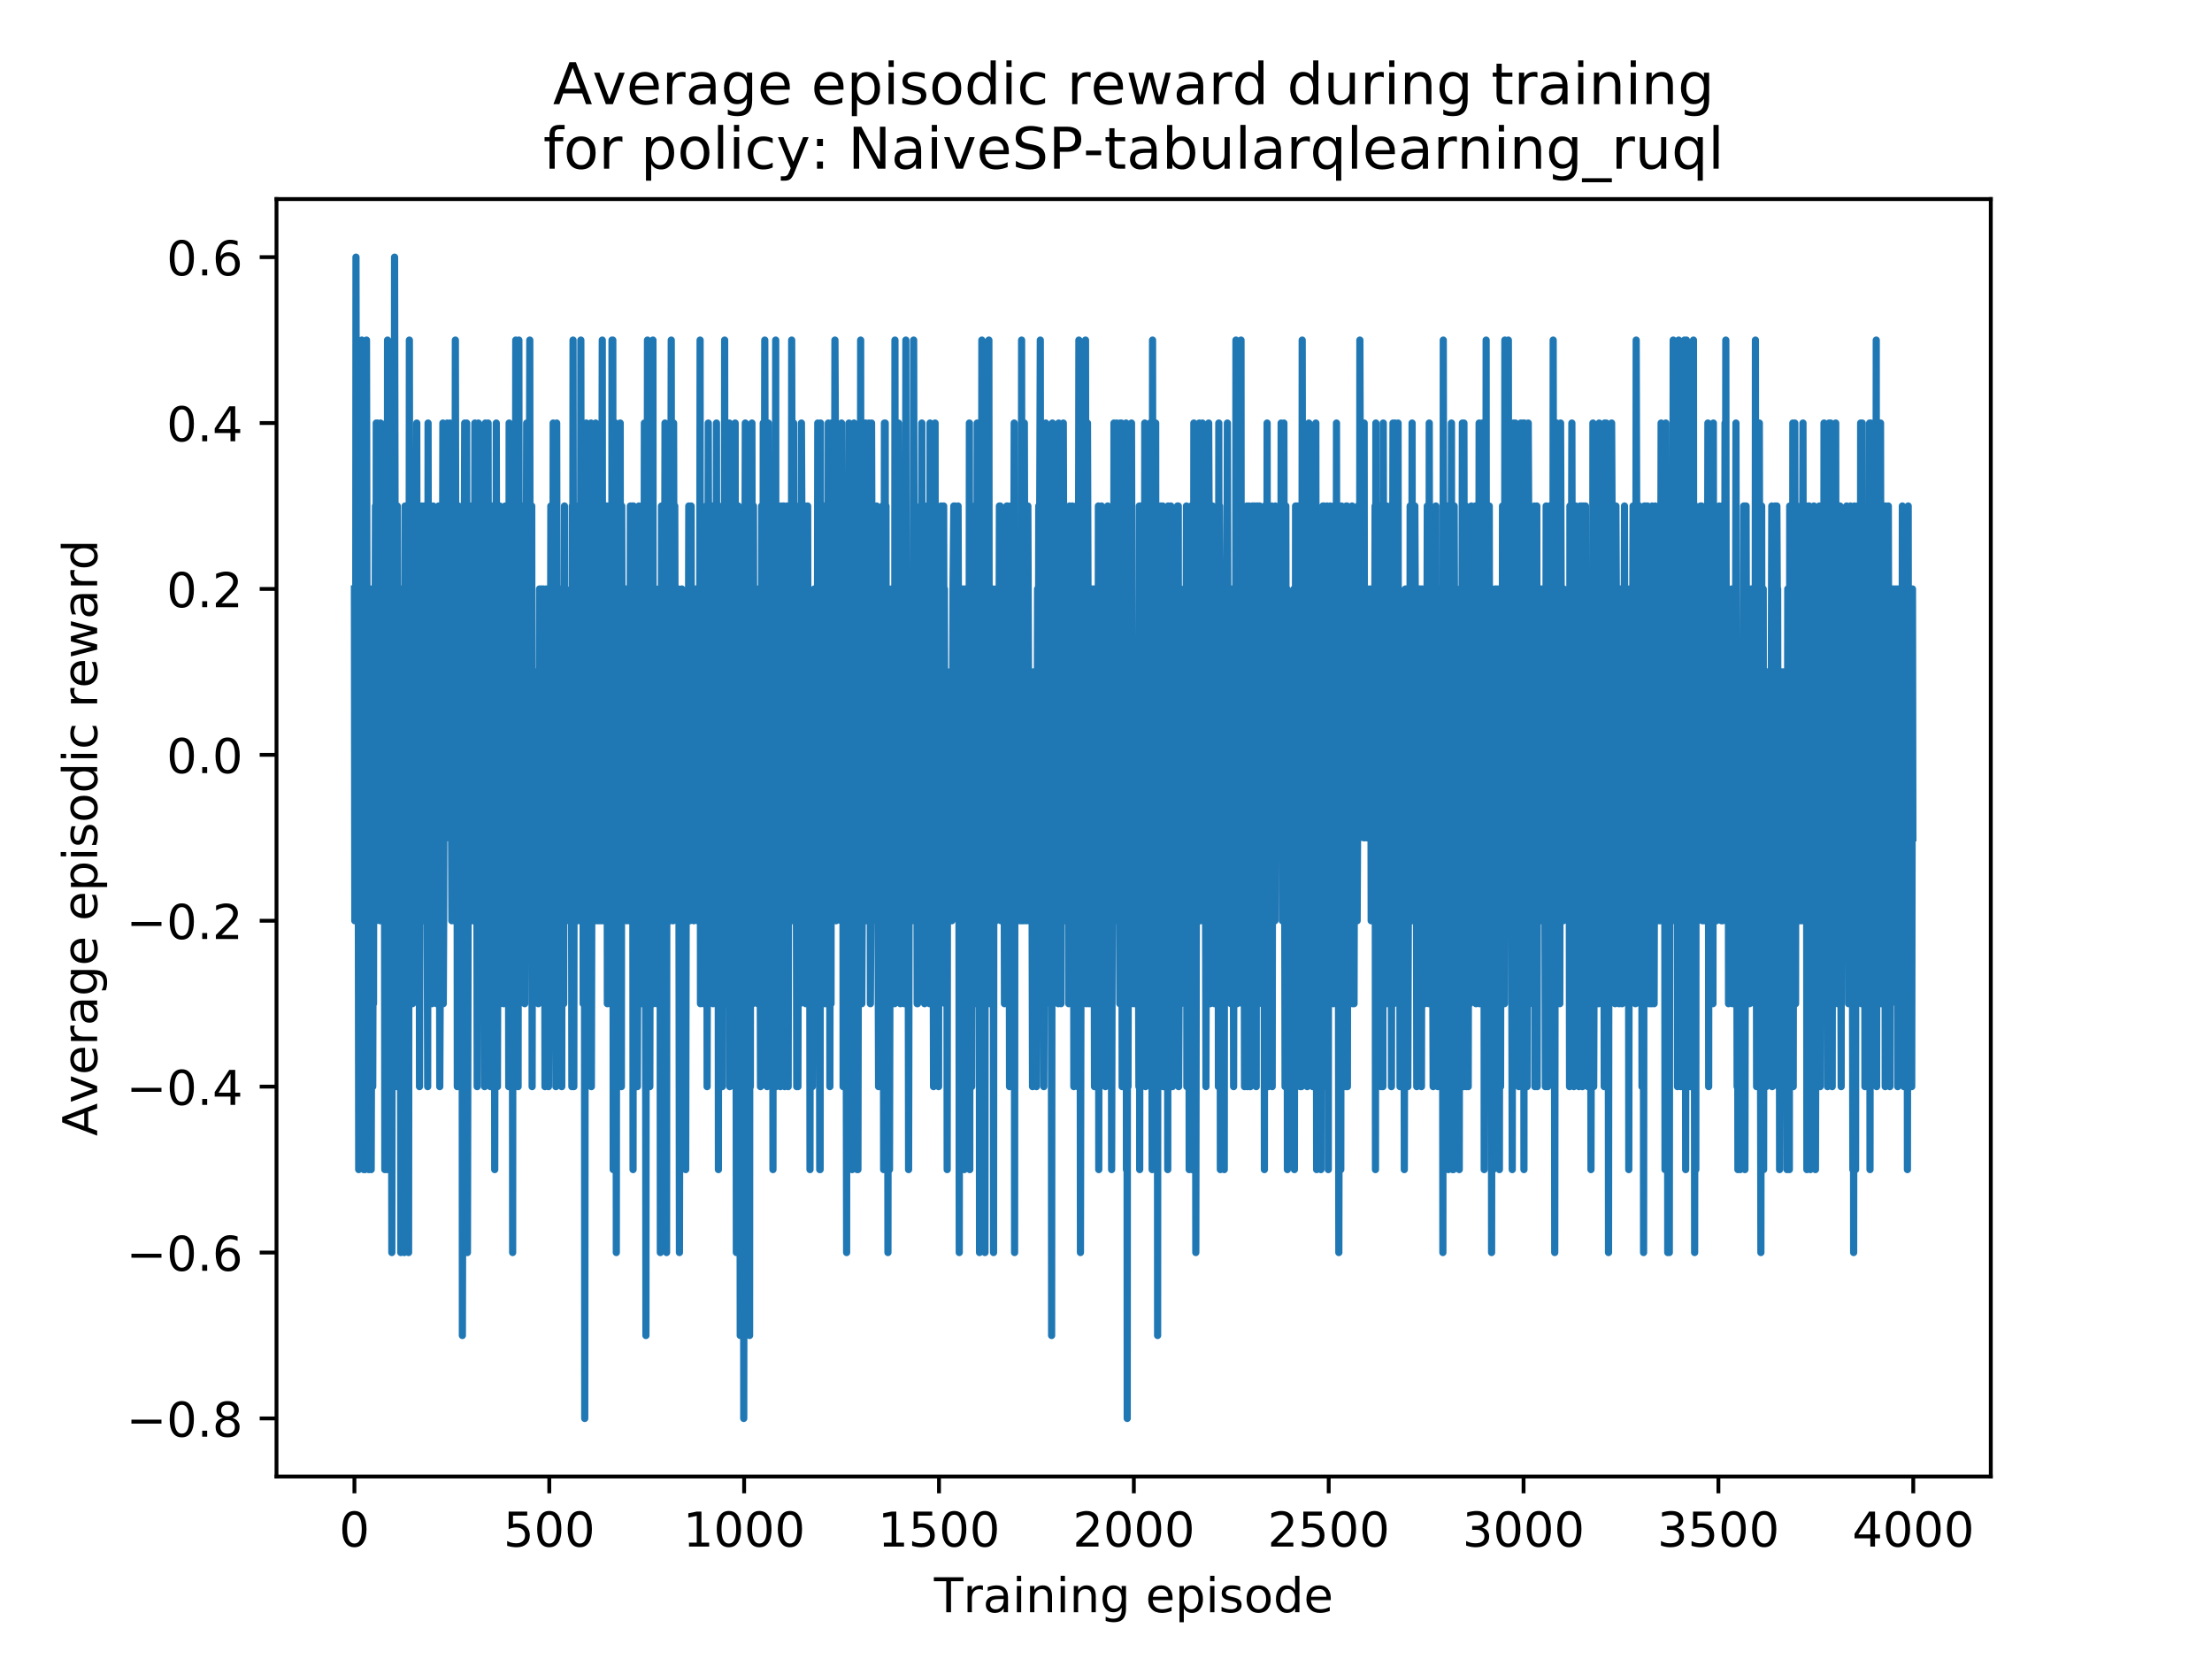 <?xml version="1.0" encoding="utf-8" standalone="no"?>
<!DOCTYPE svg PUBLIC "-//W3C//DTD SVG 1.1//EN"
  "http://www.w3.org/Graphics/SVG/1.1/DTD/svg11.dtd">
<!-- Created with matplotlib (https://matplotlib.org/) -->
<svg height="345.6pt" version="1.1" viewBox="0 0 460.8 345.6" width="460.8pt" xmlns="http://www.w3.org/2000/svg" xmlns:xlink="http://www.w3.org/1999/xlink">
 <defs>
  <style type="text/css">
*{stroke-linecap:butt;stroke-linejoin:round;}
  </style>
 </defs>
 <g id="figure_1">
  <g id="patch_1">
   <path d="M 0 345.6 
L 460.8 345.6 
L 460.8 0 
L 0 0 
z
" style="fill:#ffffff;"/>
  </g>
  <g id="axes_1">
   <g id="patch_2">
    <path d="M 57.6 307.584 
L 414.72 307.584 
L 414.72 41.472 
L 57.6 41.472 
z
" style="fill:#ffffff;"/>
   </g>
   <g id="matplotlib.axis_1">
    <g id="xtick_1">
     <g id="line2d_1">
      <defs>
       <path d="M 0 0 
L 0 3.5 
" id="m93ab2a2787" style="stroke:#000000;stroke-width:0.8;"/>
      </defs>
      <g>
       <use style="stroke:#000000;stroke-width:0.8;" x="73.833" xlink:href="#m93ab2a2787" y="307.584"/>
      </g>
     </g>
     <g id="text_1">
      <!-- 0 -->
      <defs>
       <path d="M 31.781 66.406 
Q 24.172 66.406 20.328 58.906 
Q 16.5 51.422 16.5 36.375 
Q 16.5 21.391 20.328 13.891 
Q 24.172 6.391 31.781 6.391 
Q 39.453 6.391 43.281 13.891 
Q 47.125 21.391 47.125 36.375 
Q 47.125 51.422 43.281 58.906 
Q 39.453 66.406 31.781 66.406 
z
M 31.781 74.219 
Q 44.047 74.219 50.516 64.516 
Q 56.984 54.828 56.984 36.375 
Q 56.984 17.969 50.516 8.266 
Q 44.047 -1.422 31.781 -1.422 
Q 19.531 -1.422 13.062 8.266 
Q 6.594 17.969 6.594 36.375 
Q 6.594 54.828 13.062 64.516 
Q 19.531 74.219 31.781 74.219 
z
" id="DejaVuSans-48"/>
      </defs>
      <g transform="translate(70.651 322.182)scale(0.1 -0.1)">
       <use xlink:href="#DejaVuSans-48"/>
      </g>
     </g>
    </g>
    <g id="xtick_2">
     <g id="line2d_2">
      <g>
       <use style="stroke:#000000;stroke-width:0.8;" x="114.425" xlink:href="#m93ab2a2787" y="307.584"/>
      </g>
     </g>
     <g id="text_2">
      <!-- 500 -->
      <defs>
       <path d="M 10.797 72.906 
L 49.516 72.906 
L 49.516 64.594 
L 19.828 64.594 
L 19.828 46.734 
Q 21.969 47.469 24.109 47.828 
Q 26.266 48.188 28.422 48.188 
Q 40.625 48.188 47.75 41.5 
Q 54.891 34.812 54.891 23.391 
Q 54.891 11.625 47.562 5.094 
Q 40.234 -1.422 26.906 -1.422 
Q 22.312 -1.422 17.547 -0.641 
Q 12.797 0.141 7.719 1.703 
L 7.719 11.625 
Q 12.109 9.234 16.797 8.062 
Q 21.484 6.891 26.703 6.891 
Q 35.156 6.891 40.078 11.328 
Q 45.016 15.766 45.016 23.391 
Q 45.016 31 40.078 35.438 
Q 35.156 39.891 26.703 39.891 
Q 22.75 39.891 18.812 39.016 
Q 14.891 38.141 10.797 36.281 
z
" id="DejaVuSans-53"/>
      </defs>
      <g transform="translate(104.881 322.182)scale(0.1 -0.1)">
       <use xlink:href="#DejaVuSans-53"/>
       <use x="63.623" xlink:href="#DejaVuSans-48"/>
       <use x="127.246" xlink:href="#DejaVuSans-48"/>
      </g>
     </g>
    </g>
    <g id="xtick_3">
     <g id="line2d_3">
      <g>
       <use style="stroke:#000000;stroke-width:0.8;" x="155.017" xlink:href="#m93ab2a2787" y="307.584"/>
      </g>
     </g>
     <g id="text_3">
      <!-- 1000 -->
      <defs>
       <path d="M 12.406 8.297 
L 28.516 8.297 
L 28.516 63.922 
L 10.984 60.406 
L 10.984 69.391 
L 28.422 72.906 
L 38.281 72.906 
L 38.281 8.297 
L 54.391 8.297 
L 54.391 0 
L 12.406 0 
z
" id="DejaVuSans-49"/>
      </defs>
      <g transform="translate(142.292 322.182)scale(0.1 -0.1)">
       <use xlink:href="#DejaVuSans-49"/>
       <use x="63.623" xlink:href="#DejaVuSans-48"/>
       <use x="127.246" xlink:href="#DejaVuSans-48"/>
       <use x="190.869" xlink:href="#DejaVuSans-48"/>
      </g>
     </g>
    </g>
    <g id="xtick_4">
     <g id="line2d_4">
      <g>
       <use style="stroke:#000000;stroke-width:0.8;" x="195.609" xlink:href="#m93ab2a2787" y="307.584"/>
      </g>
     </g>
     <g id="text_4">
      <!-- 1500 -->
      <g transform="translate(182.884 322.182)scale(0.1 -0.1)">
       <use xlink:href="#DejaVuSans-49"/>
       <use x="63.623" xlink:href="#DejaVuSans-53"/>
       <use x="127.246" xlink:href="#DejaVuSans-48"/>
       <use x="190.869" xlink:href="#DejaVuSans-48"/>
      </g>
     </g>
    </g>
    <g id="xtick_5">
     <g id="line2d_5">
      <g>
       <use style="stroke:#000000;stroke-width:0.8;" x="236.201" xlink:href="#m93ab2a2787" y="307.584"/>
      </g>
     </g>
     <g id="text_5">
      <!-- 2000 -->
      <defs>
       <path d="M 19.188 8.297 
L 53.609 8.297 
L 53.609 0 
L 7.328 0 
L 7.328 8.297 
Q 12.938 14.109 22.625 23.891 
Q 32.328 33.688 34.812 36.531 
Q 39.547 41.844 41.422 45.531 
Q 43.312 49.219 43.312 52.781 
Q 43.312 58.594 39.234 62.25 
Q 35.156 65.922 28.609 65.922 
Q 23.969 65.922 18.812 64.312 
Q 13.672 62.703 7.812 59.422 
L 7.812 69.391 
Q 13.766 71.781 18.938 73 
Q 24.125 74.219 28.422 74.219 
Q 39.75 74.219 46.484 68.547 
Q 53.219 62.891 53.219 53.422 
Q 53.219 48.922 51.531 44.891 
Q 49.859 40.875 45.406 35.406 
Q 44.188 33.984 37.641 27.219 
Q 31.109 20.453 19.188 8.297 
z
" id="DejaVuSans-50"/>
      </defs>
      <g transform="translate(223.476 322.182)scale(0.1 -0.1)">
       <use xlink:href="#DejaVuSans-50"/>
       <use x="63.623" xlink:href="#DejaVuSans-48"/>
       <use x="127.246" xlink:href="#DejaVuSans-48"/>
       <use x="190.869" xlink:href="#DejaVuSans-48"/>
      </g>
     </g>
    </g>
    <g id="xtick_6">
     <g id="line2d_6">
      <g>
       <use style="stroke:#000000;stroke-width:0.8;" x="276.793" xlink:href="#m93ab2a2787" y="307.584"/>
      </g>
     </g>
     <g id="text_6">
      <!-- 2500 -->
      <g transform="translate(264.068 322.182)scale(0.1 -0.1)">
       <use xlink:href="#DejaVuSans-50"/>
       <use x="63.623" xlink:href="#DejaVuSans-53"/>
       <use x="127.246" xlink:href="#DejaVuSans-48"/>
       <use x="190.869" xlink:href="#DejaVuSans-48"/>
      </g>
     </g>
    </g>
    <g id="xtick_7">
     <g id="line2d_7">
      <g>
       <use style="stroke:#000000;stroke-width:0.8;" x="317.385" xlink:href="#m93ab2a2787" y="307.584"/>
      </g>
     </g>
     <g id="text_7">
      <!-- 3000 -->
      <defs>
       <path d="M 40.578 39.312 
Q 47.656 37.797 51.625 33 
Q 55.609 28.219 55.609 21.188 
Q 55.609 10.406 48.188 4.484 
Q 40.766 -1.422 27.094 -1.422 
Q 22.516 -1.422 17.656 -0.516 
Q 12.797 0.391 7.625 2.203 
L 7.625 11.719 
Q 11.719 9.328 16.594 8.109 
Q 21.484 6.891 26.812 6.891 
Q 36.078 6.891 40.938 10.547 
Q 45.797 14.203 45.797 21.188 
Q 45.797 27.641 41.281 31.266 
Q 36.766 34.906 28.719 34.906 
L 20.219 34.906 
L 20.219 43.016 
L 29.109 43.016 
Q 36.375 43.016 40.234 45.922 
Q 44.094 48.828 44.094 54.297 
Q 44.094 59.906 40.109 62.906 
Q 36.141 65.922 28.719 65.922 
Q 24.656 65.922 20.016 65.031 
Q 15.375 64.156 9.812 62.312 
L 9.812 71.094 
Q 15.438 72.656 20.344 73.438 
Q 25.25 74.219 29.594 74.219 
Q 40.828 74.219 47.359 69.109 
Q 53.906 64.016 53.906 55.328 
Q 53.906 49.266 50.438 45.094 
Q 46.969 40.922 40.578 39.312 
z
" id="DejaVuSans-51"/>
      </defs>
      <g transform="translate(304.66 322.182)scale(0.1 -0.1)">
       <use xlink:href="#DejaVuSans-51"/>
       <use x="63.623" xlink:href="#DejaVuSans-48"/>
       <use x="127.246" xlink:href="#DejaVuSans-48"/>
       <use x="190.869" xlink:href="#DejaVuSans-48"/>
      </g>
     </g>
    </g>
    <g id="xtick_8">
     <g id="line2d_8">
      <g>
       <use style="stroke:#000000;stroke-width:0.8;" x="357.976" xlink:href="#m93ab2a2787" y="307.584"/>
      </g>
     </g>
     <g id="text_8">
      <!-- 3500 -->
      <g transform="translate(345.251 322.182)scale(0.1 -0.1)">
       <use xlink:href="#DejaVuSans-51"/>
       <use x="63.623" xlink:href="#DejaVuSans-53"/>
       <use x="127.246" xlink:href="#DejaVuSans-48"/>
       <use x="190.869" xlink:href="#DejaVuSans-48"/>
      </g>
     </g>
    </g>
    <g id="xtick_9">
     <g id="line2d_9">
      <g>
       <use style="stroke:#000000;stroke-width:0.8;" x="398.568" xlink:href="#m93ab2a2787" y="307.584"/>
      </g>
     </g>
     <g id="text_9">
      <!-- 4000 -->
      <defs>
       <path d="M 37.797 64.312 
L 12.891 25.391 
L 37.797 25.391 
z
M 35.203 72.906 
L 47.609 72.906 
L 47.609 25.391 
L 58.016 25.391 
L 58.016 17.188 
L 47.609 17.188 
L 47.609 0 
L 37.797 0 
L 37.797 17.188 
L 4.891 17.188 
L 4.891 26.703 
z
" id="DejaVuSans-52"/>
      </defs>
      <g transform="translate(385.843 322.182)scale(0.1 -0.1)">
       <use xlink:href="#DejaVuSans-52"/>
       <use x="63.623" xlink:href="#DejaVuSans-48"/>
       <use x="127.246" xlink:href="#DejaVuSans-48"/>
       <use x="190.869" xlink:href="#DejaVuSans-48"/>
      </g>
     </g>
    </g>
    <g id="text_10">
     <!-- Training episode -->
     <defs>
      <path d="M -0.297 72.906 
L 61.375 72.906 
L 61.375 64.594 
L 35.5 64.594 
L 35.5 0 
L 25.594 0 
L 25.594 64.594 
L -0.297 64.594 
z
" id="DejaVuSans-84"/>
      <path d="M 41.109 46.297 
Q 39.594 47.172 37.812 47.578 
Q 36.031 48 33.891 48 
Q 26.266 48 22.188 43.047 
Q 18.109 38.094 18.109 28.812 
L 18.109 0 
L 9.078 0 
L 9.078 54.688 
L 18.109 54.688 
L 18.109 46.188 
Q 20.953 51.172 25.484 53.578 
Q 30.031 56 36.531 56 
Q 37.453 56 38.578 55.875 
Q 39.703 55.766 41.062 55.516 
z
" id="DejaVuSans-114"/>
      <path d="M 34.281 27.484 
Q 23.391 27.484 19.188 25 
Q 14.984 22.516 14.984 16.5 
Q 14.984 11.719 18.141 8.906 
Q 21.297 6.109 26.703 6.109 
Q 34.188 6.109 38.703 11.406 
Q 43.219 16.703 43.219 25.484 
L 43.219 27.484 
z
M 52.203 31.203 
L 52.203 0 
L 43.219 0 
L 43.219 8.297 
Q 40.141 3.328 35.547 0.953 
Q 30.953 -1.422 24.312 -1.422 
Q 15.922 -1.422 10.953 3.297 
Q 6 8.016 6 15.922 
Q 6 25.141 12.172 29.828 
Q 18.359 34.516 30.609 34.516 
L 43.219 34.516 
L 43.219 35.406 
Q 43.219 41.609 39.141 45 
Q 35.062 48.391 27.688 48.391 
Q 23 48.391 18.547 47.266 
Q 14.109 46.141 10.016 43.891 
L 10.016 52.203 
Q 14.938 54.109 19.578 55.047 
Q 24.219 56 28.609 56 
Q 40.484 56 46.344 49.844 
Q 52.203 43.703 52.203 31.203 
z
" id="DejaVuSans-97"/>
      <path d="M 9.422 54.688 
L 18.406 54.688 
L 18.406 0 
L 9.422 0 
z
M 9.422 75.984 
L 18.406 75.984 
L 18.406 64.594 
L 9.422 64.594 
z
" id="DejaVuSans-105"/>
      <path d="M 54.891 33.016 
L 54.891 0 
L 45.906 0 
L 45.906 32.719 
Q 45.906 40.484 42.875 44.328 
Q 39.844 48.188 33.797 48.188 
Q 26.516 48.188 22.312 43.547 
Q 18.109 38.922 18.109 30.906 
L 18.109 0 
L 9.078 0 
L 9.078 54.688 
L 18.109 54.688 
L 18.109 46.188 
Q 21.344 51.125 25.703 53.562 
Q 30.078 56 35.797 56 
Q 45.219 56 50.047 50.172 
Q 54.891 44.344 54.891 33.016 
z
" id="DejaVuSans-110"/>
      <path d="M 45.406 27.984 
Q 45.406 37.75 41.375 43.109 
Q 37.359 48.484 30.078 48.484 
Q 22.859 48.484 18.828 43.109 
Q 14.797 37.75 14.797 27.984 
Q 14.797 18.266 18.828 12.891 
Q 22.859 7.516 30.078 7.516 
Q 37.359 7.516 41.375 12.891 
Q 45.406 18.266 45.406 27.984 
z
M 54.391 6.781 
Q 54.391 -7.172 48.188 -13.984 
Q 42 -20.797 29.203 -20.797 
Q 24.469 -20.797 20.266 -20.094 
Q 16.062 -19.391 12.109 -17.922 
L 12.109 -9.188 
Q 16.062 -11.328 19.922 -12.344 
Q 23.781 -13.375 27.781 -13.375 
Q 36.625 -13.375 41.016 -8.766 
Q 45.406 -4.156 45.406 5.172 
L 45.406 9.625 
Q 42.625 4.781 38.281 2.391 
Q 33.938 0 27.875 0 
Q 17.828 0 11.672 7.656 
Q 5.516 15.328 5.516 27.984 
Q 5.516 40.672 11.672 48.328 
Q 17.828 56 27.875 56 
Q 33.938 56 38.281 53.609 
Q 42.625 51.219 45.406 46.391 
L 45.406 54.688 
L 54.391 54.688 
z
" id="DejaVuSans-103"/>
      <path id="DejaVuSans-32"/>
      <path d="M 56.203 29.594 
L 56.203 25.203 
L 14.891 25.203 
Q 15.484 15.922 20.484 11.062 
Q 25.484 6.203 34.422 6.203 
Q 39.594 6.203 44.453 7.469 
Q 49.312 8.734 54.109 11.281 
L 54.109 2.781 
Q 49.266 0.734 44.188 -0.344 
Q 39.109 -1.422 33.891 -1.422 
Q 20.797 -1.422 13.156 6.188 
Q 5.516 13.812 5.516 26.812 
Q 5.516 40.234 12.766 48.109 
Q 20.016 56 32.328 56 
Q 43.359 56 49.781 48.891 
Q 56.203 41.797 56.203 29.594 
z
M 47.219 32.234 
Q 47.125 39.594 43.094 43.984 
Q 39.062 48.391 32.422 48.391 
Q 24.906 48.391 20.391 44.141 
Q 15.875 39.891 15.188 32.172 
z
" id="DejaVuSans-101"/>
      <path d="M 18.109 8.203 
L 18.109 -20.797 
L 9.078 -20.797 
L 9.078 54.688 
L 18.109 54.688 
L 18.109 46.391 
Q 20.953 51.266 25.266 53.625 
Q 29.594 56 35.594 56 
Q 45.562 56 51.781 48.094 
Q 58.016 40.188 58.016 27.297 
Q 58.016 14.406 51.781 6.484 
Q 45.562 -1.422 35.594 -1.422 
Q 29.594 -1.422 25.266 0.953 
Q 20.953 3.328 18.109 8.203 
z
M 48.688 27.297 
Q 48.688 37.203 44.609 42.844 
Q 40.531 48.484 33.406 48.484 
Q 26.266 48.484 22.188 42.844 
Q 18.109 37.203 18.109 27.297 
Q 18.109 17.391 22.188 11.75 
Q 26.266 6.109 33.406 6.109 
Q 40.531 6.109 44.609 11.75 
Q 48.688 17.391 48.688 27.297 
z
" id="DejaVuSans-112"/>
      <path d="M 44.281 53.078 
L 44.281 44.578 
Q 40.484 46.531 36.375 47.5 
Q 32.281 48.484 27.875 48.484 
Q 21.188 48.484 17.844 46.438 
Q 14.5 44.391 14.5 40.281 
Q 14.5 37.156 16.891 35.375 
Q 19.281 33.594 26.516 31.984 
L 29.594 31.297 
Q 39.156 29.25 43.188 25.516 
Q 47.219 21.781 47.219 15.094 
Q 47.219 7.469 41.188 3.016 
Q 35.156 -1.422 24.609 -1.422 
Q 20.219 -1.422 15.453 -0.562 
Q 10.688 0.297 5.422 2 
L 5.422 11.281 
Q 10.406 8.688 15.234 7.391 
Q 20.062 6.109 24.812 6.109 
Q 31.156 6.109 34.562 8.281 
Q 37.984 10.453 37.984 14.406 
Q 37.984 18.062 35.516 20.016 
Q 33.062 21.969 24.703 23.781 
L 21.578 24.516 
Q 13.234 26.266 9.516 29.906 
Q 5.812 33.547 5.812 39.891 
Q 5.812 47.609 11.281 51.797 
Q 16.75 56 26.812 56 
Q 31.781 56 36.172 55.266 
Q 40.578 54.547 44.281 53.078 
z
" id="DejaVuSans-115"/>
      <path d="M 30.609 48.391 
Q 23.391 48.391 19.188 42.75 
Q 14.984 37.109 14.984 27.297 
Q 14.984 17.484 19.156 11.844 
Q 23.344 6.203 30.609 6.203 
Q 37.797 6.203 41.984 11.859 
Q 46.188 17.531 46.188 27.297 
Q 46.188 37.016 41.984 42.703 
Q 37.797 48.391 30.609 48.391 
z
M 30.609 56 
Q 42.328 56 49.016 48.375 
Q 55.719 40.766 55.719 27.297 
Q 55.719 13.875 49.016 6.219 
Q 42.328 -1.422 30.609 -1.422 
Q 18.844 -1.422 12.172 6.219 
Q 5.516 13.875 5.516 27.297 
Q 5.516 40.766 12.172 48.375 
Q 18.844 56 30.609 56 
z
" id="DejaVuSans-111"/>
      <path d="M 45.406 46.391 
L 45.406 75.984 
L 54.391 75.984 
L 54.391 0 
L 45.406 0 
L 45.406 8.203 
Q 42.578 3.328 38.25 0.953 
Q 33.938 -1.422 27.875 -1.422 
Q 17.969 -1.422 11.734 6.484 
Q 5.516 14.406 5.516 27.297 
Q 5.516 40.188 11.734 48.094 
Q 17.969 56 27.875 56 
Q 33.938 56 38.25 53.625 
Q 42.578 51.266 45.406 46.391 
z
M 14.797 27.297 
Q 14.797 17.391 18.875 11.75 
Q 22.953 6.109 30.078 6.109 
Q 37.203 6.109 41.297 11.75 
Q 45.406 17.391 45.406 27.297 
Q 45.406 37.203 41.297 42.844 
Q 37.203 48.484 30.078 48.484 
Q 22.953 48.484 18.875 42.844 
Q 14.797 37.203 14.797 27.297 
z
" id="DejaVuSans-100"/>
     </defs>
     <g transform="translate(194.564 335.861)scale(0.1 -0.1)">
      <use xlink:href="#DejaVuSans-84"/>
      <use x="60.865" xlink:href="#DejaVuSans-114"/>
      <use x="101.979" xlink:href="#DejaVuSans-97"/>
      <use x="163.258" xlink:href="#DejaVuSans-105"/>
      <use x="191.041" xlink:href="#DejaVuSans-110"/>
      <use x="254.42" xlink:href="#DejaVuSans-105"/>
      <use x="282.203" xlink:href="#DejaVuSans-110"/>
      <use x="345.582" xlink:href="#DejaVuSans-103"/>
      <use x="409.059" xlink:href="#DejaVuSans-32"/>
      <use x="440.846" xlink:href="#DejaVuSans-101"/>
      <use x="502.369" xlink:href="#DejaVuSans-112"/>
      <use x="565.846" xlink:href="#DejaVuSans-105"/>
      <use x="593.629" xlink:href="#DejaVuSans-115"/>
      <use x="645.729" xlink:href="#DejaVuSans-111"/>
      <use x="706.91" xlink:href="#DejaVuSans-100"/>
      <use x="770.387" xlink:href="#DejaVuSans-101"/>
     </g>
    </g>
   </g>
   <g id="matplotlib.axis_2">
    <g id="ytick_1">
     <g id="line2d_10">
      <defs>
       <path d="M 0 0 
L -3.5 0 
" id="m491ff2ff78" style="stroke:#000000;stroke-width:0.8;"/>
      </defs>
      <g>
       <use style="stroke:#000000;stroke-width:0.8;" x="57.6" xlink:href="#m491ff2ff78" y="295.488"/>
      </g>
     </g>
     <g id="text_11">
      <!-- −0.8 -->
      <defs>
       <path d="M 10.594 35.5 
L 73.188 35.5 
L 73.188 27.203 
L 10.594 27.203 
z
" id="DejaVuSans-8722"/>
       <path d="M 10.688 12.406 
L 21 12.406 
L 21 0 
L 10.688 0 
z
" id="DejaVuSans-46"/>
       <path d="M 31.781 34.625 
Q 24.75 34.625 20.719 30.859 
Q 16.703 27.094 16.703 20.516 
Q 16.703 13.922 20.719 10.156 
Q 24.75 6.391 31.781 6.391 
Q 38.812 6.391 42.859 10.172 
Q 46.922 13.969 46.922 20.516 
Q 46.922 27.094 42.891 30.859 
Q 38.875 34.625 31.781 34.625 
z
M 21.922 38.812 
Q 15.578 40.375 12.031 44.719 
Q 8.5 49.078 8.5 55.328 
Q 8.5 64.062 14.719 69.141 
Q 20.953 74.219 31.781 74.219 
Q 42.672 74.219 48.875 69.141 
Q 55.078 64.062 55.078 55.328 
Q 55.078 49.078 51.531 44.719 
Q 48 40.375 41.703 38.812 
Q 48.828 37.156 52.797 32.312 
Q 56.781 27.484 56.781 20.516 
Q 56.781 9.906 50.312 4.234 
Q 43.844 -1.422 31.781 -1.422 
Q 19.734 -1.422 13.25 4.234 
Q 6.781 9.906 6.781 20.516 
Q 6.781 27.484 10.781 32.312 
Q 14.797 37.156 21.922 38.812 
z
M 18.312 54.391 
Q 18.312 48.734 21.844 45.562 
Q 25.391 42.391 31.781 42.391 
Q 38.141 42.391 41.719 45.562 
Q 45.312 48.734 45.312 54.391 
Q 45.312 60.062 41.719 63.234 
Q 38.141 66.406 31.781 66.406 
Q 25.391 66.406 21.844 63.234 
Q 18.312 60.062 18.312 54.391 
z
" id="DejaVuSans-56"/>
      </defs>
      <g transform="translate(26.317 299.287)scale(0.1 -0.1)">
       <use xlink:href="#DejaVuSans-8722"/>
       <use x="83.789" xlink:href="#DejaVuSans-48"/>
       <use x="147.412" xlink:href="#DejaVuSans-46"/>
       <use x="179.199" xlink:href="#DejaVuSans-56"/>
      </g>
     </g>
    </g>
    <g id="ytick_2">
     <g id="line2d_11">
      <g>
       <use style="stroke:#000000;stroke-width:0.8;" x="57.6" xlink:href="#m491ff2ff78" y="260.928"/>
      </g>
     </g>
     <g id="text_12">
      <!-- −0.6 -->
      <defs>
       <path d="M 33.016 40.375 
Q 26.375 40.375 22.484 35.828 
Q 18.609 31.297 18.609 23.391 
Q 18.609 15.531 22.484 10.953 
Q 26.375 6.391 33.016 6.391 
Q 39.656 6.391 43.531 10.953 
Q 47.406 15.531 47.406 23.391 
Q 47.406 31.297 43.531 35.828 
Q 39.656 40.375 33.016 40.375 
z
M 52.594 71.297 
L 52.594 62.312 
Q 48.875 64.062 45.094 64.984 
Q 41.312 65.922 37.594 65.922 
Q 27.828 65.922 22.672 59.328 
Q 17.531 52.734 16.797 39.406 
Q 19.672 43.656 24.016 45.922 
Q 28.375 48.188 33.594 48.188 
Q 44.578 48.188 50.953 41.516 
Q 57.328 34.859 57.328 23.391 
Q 57.328 12.156 50.688 5.359 
Q 44.047 -1.422 33.016 -1.422 
Q 20.359 -1.422 13.672 8.266 
Q 6.984 17.969 6.984 36.375 
Q 6.984 53.656 15.188 63.938 
Q 23.391 74.219 37.203 74.219 
Q 40.922 74.219 44.703 73.484 
Q 48.484 72.75 52.594 71.297 
z
" id="DejaVuSans-54"/>
      </defs>
      <g transform="translate(26.317 264.727)scale(0.1 -0.1)">
       <use xlink:href="#DejaVuSans-8722"/>
       <use x="83.789" xlink:href="#DejaVuSans-48"/>
       <use x="147.412" xlink:href="#DejaVuSans-46"/>
       <use x="179.199" xlink:href="#DejaVuSans-54"/>
      </g>
     </g>
    </g>
    <g id="ytick_3">
     <g id="line2d_12">
      <g>
       <use style="stroke:#000000;stroke-width:0.8;" x="57.6" xlink:href="#m491ff2ff78" y="226.368"/>
      </g>
     </g>
     <g id="text_13">
      <!-- −0.4 -->
      <g transform="translate(26.317 230.167)scale(0.1 -0.1)">
       <use xlink:href="#DejaVuSans-8722"/>
       <use x="83.789" xlink:href="#DejaVuSans-48"/>
       <use x="147.412" xlink:href="#DejaVuSans-46"/>
       <use x="179.199" xlink:href="#DejaVuSans-52"/>
      </g>
     </g>
    </g>
    <g id="ytick_4">
     <g id="line2d_13">
      <g>
       <use style="stroke:#000000;stroke-width:0.8;" x="57.6" xlink:href="#m491ff2ff78" y="191.808"/>
      </g>
     </g>
     <g id="text_14">
      <!-- −0.2 -->
      <g transform="translate(26.317 195.607)scale(0.1 -0.1)">
       <use xlink:href="#DejaVuSans-8722"/>
       <use x="83.789" xlink:href="#DejaVuSans-48"/>
       <use x="147.412" xlink:href="#DejaVuSans-46"/>
       <use x="179.199" xlink:href="#DejaVuSans-50"/>
      </g>
     </g>
    </g>
    <g id="ytick_5">
     <g id="line2d_14">
      <g>
       <use style="stroke:#000000;stroke-width:0.8;" x="57.6" xlink:href="#m491ff2ff78" y="157.248"/>
      </g>
     </g>
     <g id="text_15">
      <!-- 0.0 -->
      <g transform="translate(34.697 161.047)scale(0.1 -0.1)">
       <use xlink:href="#DejaVuSans-48"/>
       <use x="63.623" xlink:href="#DejaVuSans-46"/>
       <use x="95.41" xlink:href="#DejaVuSans-48"/>
      </g>
     </g>
    </g>
    <g id="ytick_6">
     <g id="line2d_15">
      <g>
       <use style="stroke:#000000;stroke-width:0.8;" x="57.6" xlink:href="#m491ff2ff78" y="122.688"/>
      </g>
     </g>
     <g id="text_16">
      <!-- 0.2 -->
      <g transform="translate(34.697 126.487)scale(0.1 -0.1)">
       <use xlink:href="#DejaVuSans-48"/>
       <use x="63.623" xlink:href="#DejaVuSans-46"/>
       <use x="95.41" xlink:href="#DejaVuSans-50"/>
      </g>
     </g>
    </g>
    <g id="ytick_7">
     <g id="line2d_16">
      <g>
       <use style="stroke:#000000;stroke-width:0.8;" x="57.6" xlink:href="#m491ff2ff78" y="88.128"/>
      </g>
     </g>
     <g id="text_17">
      <!-- 0.4 -->
      <g transform="translate(34.697 91.927)scale(0.1 -0.1)">
       <use xlink:href="#DejaVuSans-48"/>
       <use x="63.623" xlink:href="#DejaVuSans-46"/>
       <use x="95.41" xlink:href="#DejaVuSans-52"/>
      </g>
     </g>
    </g>
    <g id="ytick_8">
     <g id="line2d_17">
      <g>
       <use style="stroke:#000000;stroke-width:0.8;" x="57.6" xlink:href="#m491ff2ff78" y="53.568"/>
      </g>
     </g>
     <g id="text_18">
      <!-- 0.6 -->
      <g transform="translate(34.697 57.367)scale(0.1 -0.1)">
       <use xlink:href="#DejaVuSans-48"/>
       <use x="63.623" xlink:href="#DejaVuSans-46"/>
       <use x="95.41" xlink:href="#DejaVuSans-54"/>
      </g>
     </g>
    </g>
    <g id="text_19">
     <!-- Average episodic reward -->
     <defs>
      <path d="M 34.188 63.188 
L 20.797 26.906 
L 47.609 26.906 
z
M 28.609 72.906 
L 39.797 72.906 
L 67.578 0 
L 57.328 0 
L 50.688 18.703 
L 17.828 18.703 
L 11.188 0 
L 0.781 0 
z
" id="DejaVuSans-65"/>
      <path d="M 2.984 54.688 
L 12.5 54.688 
L 29.594 8.797 
L 46.688 54.688 
L 56.203 54.688 
L 35.688 0 
L 23.484 0 
z
" id="DejaVuSans-118"/>
      <path d="M 48.781 52.594 
L 48.781 44.188 
Q 44.969 46.297 41.141 47.344 
Q 37.312 48.391 33.406 48.391 
Q 24.656 48.391 19.812 42.844 
Q 14.984 37.312 14.984 27.297 
Q 14.984 17.281 19.812 11.734 
Q 24.656 6.203 33.406 6.203 
Q 37.312 6.203 41.141 7.25 
Q 44.969 8.297 48.781 10.406 
L 48.781 2.094 
Q 45.016 0.344 40.984 -0.531 
Q 36.969 -1.422 32.422 -1.422 
Q 20.062 -1.422 12.781 6.344 
Q 5.516 14.109 5.516 27.297 
Q 5.516 40.672 12.859 48.328 
Q 20.219 56 33.016 56 
Q 37.156 56 41.109 55.141 
Q 45.062 54.297 48.781 52.594 
z
" id="DejaVuSans-99"/>
      <path d="M 4.203 54.688 
L 13.188 54.688 
L 24.422 12.016 
L 35.594 54.688 
L 46.188 54.688 
L 57.422 12.016 
L 68.609 54.688 
L 77.594 54.688 
L 63.281 0 
L 52.688 0 
L 40.922 44.828 
L 29.109 0 
L 18.5 0 
z
" id="DejaVuSans-119"/>
     </defs>
     <g transform="translate(20.238 236.658)rotate(-90)scale(0.1 -0.1)">
      <use xlink:href="#DejaVuSans-65"/>
      <use x="68.33" xlink:href="#DejaVuSans-118"/>
      <use x="127.51" xlink:href="#DejaVuSans-101"/>
      <use x="189.033" xlink:href="#DejaVuSans-114"/>
      <use x="230.146" xlink:href="#DejaVuSans-97"/>
      <use x="291.426" xlink:href="#DejaVuSans-103"/>
      <use x="354.902" xlink:href="#DejaVuSans-101"/>
      <use x="416.426" xlink:href="#DejaVuSans-32"/>
      <use x="448.213" xlink:href="#DejaVuSans-101"/>
      <use x="509.736" xlink:href="#DejaVuSans-112"/>
      <use x="573.213" xlink:href="#DejaVuSans-105"/>
      <use x="600.996" xlink:href="#DejaVuSans-115"/>
      <use x="653.096" xlink:href="#DejaVuSans-111"/>
      <use x="714.277" xlink:href="#DejaVuSans-100"/>
      <use x="777.754" xlink:href="#DejaVuSans-105"/>
      <use x="805.537" xlink:href="#DejaVuSans-99"/>
      <use x="860.518" xlink:href="#DejaVuSans-32"/>
      <use x="892.305" xlink:href="#DejaVuSans-114"/>
      <use x="933.387" xlink:href="#DejaVuSans-101"/>
      <use x="994.91" xlink:href="#DejaVuSans-119"/>
      <use x="1076.697" xlink:href="#DejaVuSans-97"/>
      <use x="1137.977" xlink:href="#DejaVuSans-114"/>
      <use x="1179.074" xlink:href="#DejaVuSans-100"/>
     </g>
    </g>
   </g>
   <g id="line2d_18">
    <path clip-path="url(#p5c74e7557a)" d="M 73.833 122.688 
L 73.914 191.808 
L 73.995 157.248 
L 74.076 174.528 
L 74.157 53.568 
L 74.32 157.248 
L 74.563 122.688 
L 74.726 243.648 
L 74.888 105.408 
L 75.05 122.688 
L 75.213 226.368 
L 75.375 70.848 
L 75.538 191.808 
L 75.619 157.248 
L 75.781 243.648 
L 75.944 174.528 
L 76.025 243.648 
L 76.106 122.688 
L 76.268 191.808 
L 76.349 70.848 
L 76.593 209.088 
L 76.755 139.968 
L 76.837 243.648 
L 76.918 122.688 
L 76.999 139.968 
L 77.08 209.088 
L 77.161 122.688 
L 77.324 243.648 
L 77.567 157.248 
L 77.648 226.368 
L 77.73 191.808 
L 77.811 209.088 
L 77.892 139.968 
L 77.973 191.808 
L 78.217 105.408 
L 78.298 191.808 
L 78.379 88.128 
L 78.46 157.248 
L 78.541 139.968 
L 78.623 88.128 
L 78.785 139.968 
L 78.866 122.688 
L 79.028 174.528 
L 79.11 174.528 
L 79.191 191.808 
L 79.272 88.128 
L 79.353 174.528 
L 79.434 139.968 
L 79.597 191.808 
L 79.759 122.688 
L 79.84 174.528 
L 79.922 105.408 
L 80.003 122.688 
L 80.084 157.248 
L 80.165 243.648 
L 80.246 191.808 
L 80.327 209.088 
L 80.409 209.088 
L 80.49 88.128 
L 80.652 243.648 
L 80.733 70.848 
L 80.815 105.408 
L 81.139 174.528 
L 81.22 157.248 
L 81.302 174.528 
L 81.383 88.128 
L 81.626 260.928 
L 81.789 139.968 
L 81.951 157.248 
L 82.032 122.688 
L 82.113 174.528 
L 82.195 53.568 
L 82.357 139.968 
L 82.519 191.808 
L 82.601 105.408 
L 82.682 226.368 
L 82.763 105.408 
L 82.844 139.968 
L 83.007 157.248 
L 83.088 157.248 
L 83.169 122.688 
L 83.331 226.368 
L 83.412 191.808 
L 83.494 260.928 
L 83.575 122.688 
L 83.656 157.248 
L 83.737 157.248 
L 83.818 226.368 
L 83.981 122.688 
L 84.143 157.248 
L 84.224 260.928 
L 84.387 105.408 
L 84.468 226.368 
L 84.63 105.408 
L 84.793 191.808 
L 84.874 122.688 
L 84.955 139.968 
L 85.036 157.248 
L 85.117 260.928 
L 85.28 70.848 
L 85.442 209.088 
L 85.523 157.248 
L 85.604 174.528 
L 85.686 209.088 
L 85.848 105.408 
L 85.929 209.088 
L 86.092 105.408 
L 86.254 139.968 
L 86.335 122.688 
L 86.416 157.248 
L 86.497 105.408 
L 86.579 191.808 
L 86.822 88.128 
L 86.903 157.248 
L 86.985 139.968 
L 87.066 105.408 
L 87.228 209.088 
L 87.309 139.968 
L 87.39 226.368 
L 87.553 139.968 
L 87.796 139.968 
L 87.878 105.408 
L 88.121 191.808 
L 88.365 105.408 
L 88.446 122.688 
L 88.608 174.528 
L 88.689 105.408 
L 88.771 174.528 
L 88.852 139.968 
L 89.095 226.368 
L 89.176 88.128 
L 89.339 191.808 
L 89.42 191.808 
L 89.501 139.968 
L 89.582 174.528 
L 89.664 139.968 
L 89.745 157.248 
L 89.826 105.408 
L 89.988 209.088 
L 90.07 191.808 
L 90.232 105.408 
L 90.394 191.808 
L 90.557 139.968 
L 90.719 191.808 
L 90.881 122.688 
L 90.963 209.088 
L 91.044 157.248 
L 91.125 174.528 
L 91.206 174.528 
L 91.287 191.808 
L 91.368 105.408 
L 91.45 122.688 
L 91.612 226.368 
L 91.693 209.088 
L 91.856 122.688 
L 92.018 209.088 
L 92.261 88.128 
L 92.343 209.088 
L 92.424 191.808 
L 92.586 105.408 
L 92.749 174.528 
L 92.83 122.688 
L 92.911 139.968 
L 92.992 122.688 
L 93.073 174.528 
L 93.155 88.128 
L 93.236 157.248 
L 93.317 139.968 
L 93.398 139.968 
L 93.479 174.528 
L 93.56 105.408 
L 93.642 174.528 
L 93.723 88.128 
L 93.804 157.248 
L 93.885 122.688 
L 94.129 191.808 
L 94.291 139.968 
L 94.372 157.248 
L 94.453 105.408 
L 94.616 191.808 
L 94.697 105.408 
L 94.778 139.968 
L 94.859 70.848 
L 95.022 157.248 
L 95.103 157.248 
L 95.184 105.408 
L 95.265 226.368 
L 95.509 105.408 
L 95.59 209.088 
L 95.752 122.688 
L 95.834 174.528 
L 95.915 122.688 
L 95.996 139.968 
L 96.077 157.248 
L 96.239 122.688 
L 96.321 278.208 
L 96.402 243.648 
L 96.483 139.968 
L 96.564 157.248 
L 96.808 88.128 
L 96.889 157.248 
L 96.97 122.688 
L 97.133 157.248 
L 97.214 88.128 
L 97.376 260.928 
L 97.62 139.968 
L 97.701 139.968 
L 97.863 191.808 
L 97.944 105.408 
L 98.026 122.688 
L 98.269 191.808 
L 98.431 139.968 
L 98.513 191.808 
L 98.594 157.248 
L 98.675 174.528 
L 98.756 122.688 
L 98.837 157.248 
L 98.919 88.128 
L 99 174.528 
L 99.081 139.968 
L 99.162 174.528 
L 99.243 105.408 
L 99.406 226.368 
L 99.649 88.128 
L 99.812 174.528 
L 99.893 105.408 
L 100.136 209.088 
L 100.218 139.968 
L 100.299 209.088 
L 100.38 191.808 
L 100.623 122.688 
L 100.705 157.248 
L 100.786 105.408 
L 100.948 226.368 
L 101.111 88.128 
L 101.192 191.808 
L 101.273 105.408 
L 101.354 209.088 
L 101.435 139.968 
L 101.516 191.808 
L 101.679 88.128 
L 101.76 157.248 
L 101.841 105.408 
L 102.004 157.248 
L 102.085 122.688 
L 102.166 226.368 
L 102.328 122.688 
L 102.409 122.688 
L 102.491 105.408 
L 102.572 122.688 
L 102.653 191.808 
L 102.815 105.408 
L 102.897 157.248 
L 102.978 122.688 
L 103.059 243.648 
L 103.221 122.688 
L 103.302 191.808 
L 103.384 88.128 
L 103.627 226.368 
L 103.79 157.248 
L 103.871 122.688 
L 103.952 157.248 
L 104.114 105.408 
L 104.196 209.088 
L 104.277 191.808 
L 104.439 157.248 
L 104.52 191.808 
L 104.601 139.968 
L 104.683 191.808 
L 104.764 139.968 
L 104.845 157.248 
L 104.926 209.088 
L 105.089 139.968 
L 105.17 191.808 
L 105.251 105.408 
L 105.576 209.088 
L 105.738 122.688 
L 105.819 191.808 
L 105.9 174.528 
L 105.982 226.368 
L 106.063 88.128 
L 106.144 226.368 
L 106.225 139.968 
L 106.306 191.808 
L 106.387 122.688 
L 106.469 139.968 
L 106.55 191.808 
L 106.631 122.688 
L 106.712 139.968 
L 106.793 260.928 
L 106.875 139.968 
L 106.956 191.808 
L 107.037 122.688 
L 107.118 139.968 
L 107.199 139.968 
L 107.281 226.368 
L 107.443 70.848 
L 107.605 209.088 
L 107.686 122.688 
L 107.93 226.368 
L 108.092 70.848 
L 108.174 157.248 
L 108.255 105.408 
L 108.336 191.808 
L 108.417 174.528 
L 108.579 174.528 
L 108.661 139.968 
L 108.742 157.248 
L 108.823 122.688 
L 108.904 139.968 
L 108.985 105.408 
L 109.067 191.808 
L 109.148 139.968 
L 109.31 209.088 
L 109.554 122.688 
L 109.635 122.688 
L 109.716 88.128 
L 109.797 157.248 
L 109.878 122.688 
L 109.96 174.528 
L 110.122 105.408 
L 110.203 139.968 
L 110.365 70.848 
L 110.447 174.528 
L 110.528 122.688 
L 110.609 139.968 
L 110.771 105.408 
L 110.853 226.368 
L 110.934 157.248 
L 111.096 191.808 
L 111.177 139.968 
L 111.259 157.248 
L 111.34 174.528 
L 111.421 139.968 
L 111.583 174.528 
L 111.664 157.248 
L 111.746 174.528 
L 111.827 157.248 
L 111.989 174.528 
L 112.07 174.528 
L 112.152 209.088 
L 112.395 122.688 
L 112.557 174.528 
L 112.639 122.688 
L 112.72 191.808 
L 112.801 174.528 
L 112.882 122.688 
L 113.045 174.528 
L 113.126 191.808 
L 113.207 122.688 
L 113.288 139.968 
L 113.45 174.528 
L 113.532 226.368 
L 113.613 191.808 
L 113.694 209.088 
L 113.775 122.688 
L 113.856 139.968 
L 114.019 209.088 
L 114.181 139.968 
L 114.262 226.368 
L 114.344 209.088 
L 114.506 139.968 
L 114.587 209.088 
L 114.749 105.408 
L 114.912 174.528 
L 114.993 139.968 
L 115.074 191.808 
L 115.155 174.528 
L 115.237 88.128 
L 115.399 191.808 
L 115.48 139.968 
L 115.561 157.248 
L 115.724 105.408 
L 115.805 226.368 
L 115.967 88.128 
L 116.13 191.808 
L 116.211 122.688 
L 116.292 174.528 
L 116.454 122.688 
L 116.535 122.688 
L 116.698 209.088 
L 116.779 174.528 
L 117.023 226.368 
L 117.104 139.968 
L 117.266 174.528 
L 117.347 139.968 
L 117.428 209.088 
L 117.591 105.408 
L 117.672 191.808 
L 117.753 122.688 
L 117.834 174.528 
L 117.916 157.248 
L 117.997 191.808 
L 118.078 157.248 
L 118.159 174.528 
L 118.403 139.968 
L 118.727 191.808 
L 118.809 174.528 
L 118.971 122.688 
L 119.133 226.368 
L 119.215 105.408 
L 119.296 157.248 
L 119.377 70.848 
L 119.539 226.368 
L 119.62 139.968 
L 119.702 191.808 
L 119.783 105.408 
L 119.864 122.688 
L 119.945 191.808 
L 120.026 174.528 
L 120.189 122.688 
L 120.27 191.808 
L 120.432 105.408 
L 120.595 157.248 
L 120.757 105.408 
L 120.838 191.808 
L 120.919 157.248 
L 121.001 70.848 
L 121.082 157.248 
L 121.163 139.968 
L 121.244 191.808 
L 121.407 88.128 
L 121.488 209.088 
L 121.569 122.688 
L 121.65 157.248 
L 121.731 122.688 
L 121.812 295.488 
L 121.975 122.688 
L 122.056 122.688 
L 122.137 88.128 
L 122.218 157.248 
L 122.3 139.968 
L 122.381 157.248 
L 122.462 122.688 
L 122.624 157.248 
L 122.705 157.248 
L 122.868 139.968 
L 123.03 139.968 
L 123.111 88.128 
L 123.193 226.368 
L 123.355 157.248 
L 123.436 191.808 
L 123.517 122.688 
L 123.68 191.808 
L 123.842 122.688 
L 123.923 122.688 
L 124.004 191.808 
L 124.086 88.128 
L 124.248 174.528 
L 124.329 105.408 
L 124.41 191.808 
L 124.492 174.528 
L 124.654 105.408 
L 124.816 191.808 
L 124.979 105.408 
L 125.06 157.248 
L 125.141 105.408 
L 125.222 191.808 
L 125.466 70.848 
L 125.547 191.808 
L 125.709 139.968 
L 125.872 157.248 
L 126.034 105.408 
L 126.115 139.968 
L 126.196 105.408 
L 126.278 174.528 
L 126.44 105.408 
L 126.521 209.088 
L 126.683 122.688 
L 126.765 191.808 
L 126.927 157.248 
L 127.008 157.248 
L 127.089 209.088 
L 127.333 122.688 
L 127.414 174.528 
L 127.495 70.848 
L 127.576 157.248 
L 127.658 70.848 
L 127.739 243.648 
L 127.82 157.248 
L 127.901 209.088 
L 128.064 122.688 
L 128.145 209.088 
L 128.226 88.128 
L 128.307 105.408 
L 128.388 260.928 
L 128.47 174.528 
L 128.551 191.808 
L 128.713 122.688 
L 128.794 139.968 
L 128.875 105.408 
L 129.119 209.088 
L 129.2 88.128 
L 129.281 191.808 
L 129.363 157.248 
L 129.444 226.368 
L 129.525 105.408 
L 129.606 139.968 
L 129.687 157.248 
L 129.768 122.688 
L 129.85 191.808 
L 129.931 122.688 
L 130.012 139.968 
L 130.093 157.248 
L 130.256 122.688 
L 130.337 157.248 
L 130.499 122.688 
L 130.58 191.808 
L 130.743 139.968 
L 130.824 157.248 
L 130.986 122.688 
L 131.067 191.808 
L 131.149 122.688 
L 131.23 174.528 
L 131.311 105.408 
L 131.392 122.688 
L 131.473 174.528 
L 131.555 139.968 
L 131.636 157.248 
L 131.717 105.408 
L 131.798 139.968 
L 131.879 243.648 
L 131.96 105.408 
L 132.123 209.088 
L 132.204 139.968 
L 132.285 174.528 
L 132.448 139.968 
L 132.772 226.368 
L 133.016 139.968 
L 133.097 105.408 
L 133.178 174.528 
L 133.341 139.968 
L 133.422 122.688 
L 133.584 209.088 
L 133.746 122.688 
L 133.828 157.248 
L 133.909 105.408 
L 134.071 209.088 
L 134.234 88.128 
L 134.315 157.248 
L 134.396 105.408 
L 134.558 278.208 
L 134.639 157.248 
L 134.721 209.088 
L 134.883 70.848 
L 134.964 174.528 
L 135.045 157.248 
L 135.208 105.408 
L 135.37 226.368 
L 135.614 88.128 
L 135.695 209.088 
L 135.776 139.968 
L 135.938 191.808 
L 136.02 70.848 
L 136.101 209.088 
L 136.182 174.528 
L 136.263 191.808 
L 136.344 157.248 
L 136.426 191.808 
L 136.588 122.688 
L 136.669 191.808 
L 136.75 139.968 
L 136.831 209.088 
L 136.913 139.968 
L 136.994 174.528 
L 137.237 122.688 
L 137.4 157.248 
L 137.481 122.688 
L 137.562 260.928 
L 137.643 122.688 
L 137.724 209.088 
L 137.806 105.408 
L 137.887 174.528 
L 137.968 157.248 
L 138.049 139.968 
L 138.13 174.528 
L 138.212 139.968 
L 138.293 209.088 
L 138.536 88.128 
L 138.618 191.808 
L 138.699 122.688 
L 138.861 260.928 
L 138.942 122.688 
L 139.023 139.968 
L 139.105 174.528 
L 139.267 122.688 
L 139.592 191.808 
L 139.835 70.848 
L 139.916 174.528 
L 139.998 139.968 
L 140.16 191.808 
L 140.241 191.808 
L 140.322 88.128 
L 140.485 174.528 
L 140.566 105.408 
L 140.728 174.528 
L 140.809 139.968 
L 140.891 157.248 
L 141.053 139.968 
L 141.134 139.968 
L 141.215 157.248 
L 141.297 122.688 
L 141.378 139.968 
L 141.54 260.928 
L 141.784 139.968 
L 141.865 157.248 
L 141.946 209.088 
L 142.027 122.688 
L 142.108 139.968 
L 142.271 226.368 
L 142.352 174.528 
L 142.433 209.088 
L 142.514 139.968 
L 142.596 191.808 
L 142.677 139.968 
L 142.758 157.248 
L 142.839 243.648 
L 143.001 157.248 
L 143.083 139.968 
L 143.164 191.808 
L 143.245 174.528 
L 143.326 122.688 
L 143.407 139.968 
L 143.489 105.408 
L 143.732 191.808 
L 143.894 139.968 
L 143.976 105.408 
L 144.057 174.528 
L 144.138 122.688 
L 144.219 157.248 
L 144.3 122.688 
L 144.544 191.808 
L 144.625 157.248 
L 144.706 174.528 
L 144.95 122.688 
L 145.112 174.528 
L 145.193 122.688 
L 145.356 191.808 
L 145.437 139.968 
L 145.518 191.808 
L 145.599 139.968 
L 145.681 157.248 
L 145.762 139.968 
L 145.843 70.848 
L 145.924 209.088 
L 146.005 139.968 
L 146.086 191.808 
L 146.168 157.248 
L 146.249 191.808 
L 146.411 122.688 
L 146.574 209.088 
L 146.655 157.248 
L 146.736 174.528 
L 146.898 209.088 
L 147.142 105.408 
L 147.223 122.688 
L 147.304 226.368 
L 147.548 88.128 
L 147.791 191.808 
L 147.954 157.248 
L 148.035 174.528 
L 148.116 122.688 
L 148.197 174.528 
L 148.36 105.408 
L 148.441 105.408 
L 148.522 209.088 
L 148.603 174.528 
L 148.684 174.528 
L 148.847 139.968 
L 149.09 209.088 
L 149.171 174.528 
L 149.253 88.128 
L 149.334 157.248 
L 149.496 105.408 
L 149.577 139.968 
L 149.659 243.648 
L 149.74 105.408 
L 149.821 191.808 
L 149.902 174.528 
L 149.983 226.368 
L 150.064 209.088 
L 150.146 139.968 
L 150.308 209.088 
L 150.389 191.808 
L 150.47 226.368 
L 150.633 105.408 
L 150.795 209.088 
L 150.876 191.808 
L 150.957 70.848 
L 151.039 174.528 
L 151.12 139.968 
L 151.201 105.408 
L 151.363 209.088 
L 151.445 139.968 
L 151.526 174.528 
L 151.607 105.408 
L 151.688 191.808 
L 151.85 105.408 
L 151.932 88.128 
L 152.013 226.368 
L 152.094 139.968 
L 152.256 174.528 
L 152.419 122.688 
L 152.5 105.408 
L 152.581 139.968 
L 152.744 105.408 
L 152.825 157.248 
L 152.906 139.968 
L 152.987 157.248 
L 153.068 226.368 
L 153.149 88.128 
L 153.231 209.088 
L 153.312 174.528 
L 153.393 260.928 
L 153.474 122.688 
L 153.555 139.968 
L 153.718 191.808 
L 153.799 105.408 
L 153.88 191.808 
L 153.961 139.968 
L 154.042 157.248 
L 154.124 191.808 
L 154.205 278.208 
L 154.448 122.688 
L 154.611 209.088 
L 154.692 191.808 
L 154.854 139.968 
L 154.935 295.488 
L 155.098 157.248 
L 155.26 88.128 
L 155.423 209.088 
L 155.585 105.408 
L 155.828 174.528 
L 155.91 157.248 
L 155.991 105.408 
L 156.072 122.688 
L 156.153 278.208 
L 156.234 122.688 
L 156.316 226.368 
L 156.397 122.688 
L 156.478 174.528 
L 156.64 88.128 
L 156.803 209.088 
L 156.965 105.408 
L 157.046 174.528 
L 157.209 122.688 
L 157.29 122.688 
L 157.371 174.528 
L 157.533 139.968 
L 157.858 209.088 
L 157.939 191.808 
L 158.02 122.688 
L 158.102 139.968 
L 158.183 139.968 
L 158.264 209.088 
L 158.345 191.808 
L 158.426 226.368 
L 158.508 139.968 
L 158.589 157.248 
L 158.67 105.408 
L 158.832 191.808 
L 158.913 209.088 
L 158.995 88.128 
L 159.076 191.808 
L 159.157 157.248 
L 159.319 70.848 
L 159.563 174.528 
L 159.644 191.808 
L 159.725 122.688 
L 159.807 226.368 
L 160.05 88.128 
L 160.131 139.968 
L 160.212 105.408 
L 160.375 191.808 
L 160.456 174.528 
L 160.537 157.248 
L 160.781 226.368 
L 160.943 139.968 
L 161.024 243.648 
L 161.105 122.688 
L 161.187 191.808 
L 161.268 174.528 
L 161.349 122.688 
L 161.43 139.968 
L 161.511 139.968 
L 161.593 70.848 
L 161.674 226.368 
L 161.755 105.408 
L 161.917 191.808 
L 162.08 105.408 
L 162.161 191.808 
L 162.242 122.688 
L 162.404 191.808 
L 162.567 226.368 
L 162.648 105.408 
L 162.729 139.968 
L 162.81 122.688 
L 162.973 157.248 
L 163.135 105.408 
L 163.216 157.248 
L 163.297 105.408 
L 163.46 226.368 
L 163.622 191.808 
L 163.785 157.248 
L 163.866 174.528 
L 163.947 105.408 
L 164.19 226.368 
L 164.353 122.688 
L 164.515 157.248 
L 164.596 139.968 
L 164.678 191.808 
L 164.759 139.968 
L 164.84 191.808 
L 164.921 70.848 
L 165.165 191.808 
L 165.246 174.528 
L 165.327 88.128 
L 165.408 157.248 
L 165.489 139.968 
L 165.571 105.408 
L 165.733 157.248 
L 165.814 139.968 
L 165.976 226.368 
L 166.139 191.808 
L 166.22 226.368 
L 166.464 105.408 
L 166.545 122.688 
L 166.626 209.088 
L 166.788 139.968 
L 166.87 174.528 
L 166.951 88.128 
L 167.032 105.408 
L 167.194 174.528 
L 167.275 157.248 
L 167.357 105.408 
L 167.519 174.528 
L 167.681 122.688 
L 167.763 105.408 
L 167.844 209.088 
L 168.006 122.688 
L 168.087 122.688 
L 168.168 174.528 
L 168.25 105.408 
L 168.331 157.248 
L 168.412 122.688 
L 168.493 191.808 
L 168.656 157.248 
L 168.737 243.648 
L 168.818 157.248 
L 168.899 174.528 
L 169.061 139.968 
L 169.224 226.368 
L 169.386 157.248 
L 169.467 209.088 
L 169.63 122.688 
L 169.955 209.088 
L 170.117 122.688 
L 170.198 122.688 
L 170.279 139.968 
L 170.36 88.128 
L 170.442 174.528 
L 170.604 122.688 
L 170.766 243.648 
L 170.848 243.648 
L 170.929 88.128 
L 171.01 191.808 
L 171.091 122.688 
L 171.253 191.808 
L 171.335 139.968 
L 171.497 191.808 
L 171.822 105.408 
L 171.903 209.088 
L 172.065 157.248 
L 172.146 174.528 
L 172.228 105.408 
L 172.471 191.808 
L 172.552 88.128 
L 172.634 157.248 
L 172.715 105.408 
L 172.796 122.688 
L 172.877 226.368 
L 173.039 122.688 
L 173.121 209.088 
L 173.202 88.128 
L 173.364 157.248 
L 173.445 174.528 
L 173.608 139.968 
L 173.689 88.128 
L 173.77 139.968 
L 173.851 122.688 
L 173.933 70.848 
L 174.014 88.128 
L 174.176 191.808 
L 174.338 105.408 
L 174.42 174.528 
L 174.501 157.248 
L 174.582 122.688 
L 174.663 174.528 
L 174.744 139.968 
L 174.907 157.248 
L 175.069 139.968 
L 175.231 191.808 
L 175.313 88.128 
L 175.475 191.808 
L 175.556 122.688 
L 175.637 226.368 
L 175.719 122.688 
L 175.8 226.368 
L 175.881 139.968 
L 176.043 174.528 
L 176.206 174.528 
L 176.368 260.928 
L 176.449 122.688 
L 176.53 139.968 
L 176.612 191.808 
L 176.855 88.128 
L 176.936 157.248 
L 177.018 122.688 
L 177.099 209.088 
L 177.261 105.408 
L 177.505 243.648 
L 177.586 105.408 
L 177.667 191.808 
L 177.748 157.248 
L 177.829 209.088 
L 177.911 88.128 
L 178.073 174.528 
L 178.154 122.688 
L 178.235 174.528 
L 178.316 157.248 
L 178.398 122.688 
L 178.479 157.248 
L 178.56 243.648 
L 178.641 157.248 
L 178.722 243.648 
L 178.885 157.248 
L 178.966 157.248 
L 179.047 209.088 
L 179.128 191.808 
L 179.209 157.248 
L 179.291 70.848 
L 179.372 209.088 
L 179.453 157.248 
L 179.534 209.088 
L 179.615 191.808 
L 179.778 122.688 
L 179.859 122.688 
L 180.021 174.528 
L 180.102 88.128 
L 180.184 105.408 
L 180.265 191.808 
L 180.346 88.128 
L 180.427 122.688 
L 180.508 191.808 
L 180.59 174.528 
L 180.671 191.808 
L 180.914 139.968 
L 180.996 88.128 
L 181.077 174.528 
L 181.158 105.408 
L 181.239 122.688 
L 181.32 209.088 
L 181.401 191.808 
L 181.564 88.128 
L 181.807 174.528 
L 181.889 157.248 
L 181.97 174.528 
L 182.051 139.968 
L 182.132 174.528 
L 182.294 122.688 
L 182.376 157.248 
L 182.457 139.968 
L 182.538 191.808 
L 182.619 105.408 
L 182.863 174.528 
L 183.025 226.368 
L 183.106 139.968 
L 183.187 157.248 
L 183.269 191.808 
L 183.431 122.688 
L 183.512 209.088 
L 183.593 122.688 
L 183.675 226.368 
L 183.837 105.408 
L 183.918 122.688 
L 184.081 243.648 
L 184.243 88.128 
L 184.324 157.248 
L 184.405 88.128 
L 184.486 174.528 
L 184.568 105.408 
L 184.73 226.368 
L 184.811 157.248 
L 184.892 174.528 
L 184.974 260.928 
L 185.136 122.688 
L 185.298 243.648 
L 185.379 209.088 
L 185.542 139.968 
L 185.623 191.808 
L 185.704 122.688 
L 185.867 209.088 
L 186.11 122.688 
L 186.354 209.088 
L 186.435 70.848 
L 186.516 174.528 
L 186.597 139.968 
L 186.678 191.808 
L 186.841 122.688 
L 186.922 122.688 
L 187.003 174.528 
L 187.165 88.128 
L 187.247 139.968 
L 187.328 105.408 
L 187.409 157.248 
L 187.49 122.688 
L 187.571 209.088 
L 187.653 157.248 
L 187.734 174.528 
L 187.896 157.248 
L 187.977 174.528 
L 188.14 139.968 
L 188.221 191.808 
L 188.302 122.688 
L 188.383 209.088 
L 188.464 122.688 
L 188.546 209.088 
L 188.708 70.848 
L 188.789 191.808 
L 188.87 157.248 
L 188.952 209.088 
L 189.033 191.808 
L 189.114 139.968 
L 189.276 243.648 
L 189.439 157.248 
L 189.52 174.528 
L 189.601 157.248 
L 189.682 191.808 
L 189.845 157.248 
L 190.007 191.808 
L 190.088 139.968 
L 190.169 157.248 
L 190.332 70.848 
L 190.494 157.248 
L 190.656 105.408 
L 190.738 191.808 
L 190.9 122.688 
L 191.062 209.088 
L 191.144 209.088 
L 191.306 139.968 
L 191.468 191.808 
L 191.549 174.528 
L 191.631 139.968 
L 191.793 191.808 
L 191.955 122.688 
L 192.037 88.128 
L 192.118 191.808 
L 192.199 157.248 
L 192.28 122.688 
L 192.442 174.528 
L 192.524 139.968 
L 192.605 209.088 
L 192.686 105.408 
L 192.767 139.968 
L 192.848 122.688 
L 192.93 157.248 
L 193.011 122.688 
L 193.173 174.528 
L 193.498 105.408 
L 193.66 209.088 
L 193.741 88.128 
L 193.823 174.528 
L 193.904 157.248 
L 193.985 157.248 
L 194.066 191.808 
L 194.147 122.688 
L 194.228 209.088 
L 194.31 157.248 
L 194.472 226.368 
L 194.553 157.248 
L 194.634 174.528 
L 194.797 88.128 
L 194.878 209.088 
L 194.959 174.528 
L 195.122 122.688 
L 195.203 191.808 
L 195.284 122.688 
L 195.365 139.968 
L 195.446 139.968 
L 195.527 226.368 
L 195.609 122.688 
L 195.771 209.088 
L 196.015 105.408 
L 196.096 105.408 
L 196.258 174.528 
L 196.339 157.248 
L 196.42 174.528 
L 196.502 157.248 
L 196.583 105.408 
L 196.664 157.248 
L 196.745 122.688 
L 196.908 209.088 
L 197.07 139.968 
L 197.151 209.088 
L 197.232 157.248 
L 197.313 243.648 
L 197.395 157.248 
L 197.476 191.808 
L 197.801 139.968 
L 198.044 174.528 
L 198.125 157.248 
L 198.288 191.808 
L 198.531 122.688 
L 198.694 105.408 
L 198.775 157.248 
L 198.937 105.408 
L 199.018 174.528 
L 199.1 139.968 
L 199.181 174.528 
L 199.343 122.688 
L 199.424 174.528 
L 199.505 157.248 
L 199.587 105.408 
L 199.749 157.248 
L 199.83 260.928 
L 199.993 122.688 
L 200.236 122.688 
L 200.317 191.808 
L 200.48 122.688 
L 200.561 191.808 
L 200.723 122.688 
L 200.886 243.648 
L 201.048 122.688 
L 201.129 157.248 
L 201.373 157.248 
L 201.454 174.528 
L 201.535 139.968 
L 201.779 209.088 
L 201.86 174.528 
L 201.941 88.128 
L 202.022 243.648 
L 202.103 122.688 
L 202.185 139.968 
L 202.428 226.368 
L 202.59 139.968 
L 202.672 209.088 
L 202.834 122.688 
L 202.915 191.808 
L 203.078 105.408 
L 203.159 122.688 
L 203.24 174.528 
L 203.321 105.408 
L 203.402 209.088 
L 203.565 88.128 
L 203.646 209.088 
L 203.727 174.528 
L 203.808 209.088 
L 203.971 122.688 
L 204.052 260.928 
L 204.214 157.248 
L 204.376 105.408 
L 204.458 157.248 
L 204.539 70.848 
L 204.62 174.528 
L 204.701 88.128 
L 204.782 105.408 
L 204.864 105.408 
L 204.945 174.528 
L 205.026 157.248 
L 205.107 122.688 
L 205.188 260.928 
L 205.27 105.408 
L 205.351 139.968 
L 205.513 191.808 
L 205.594 191.808 
L 205.757 105.408 
L 205.838 139.968 
L 205.919 122.688 
L 206 70.848 
L 206.081 157.248 
L 206.163 122.688 
L 206.244 209.088 
L 206.325 139.968 
L 206.406 191.808 
L 206.568 139.968 
L 206.731 191.808 
L 206.893 122.688 
L 206.974 260.928 
L 207.056 139.968 
L 207.137 174.528 
L 207.218 157.248 
L 207.38 191.808 
L 207.461 191.808 
L 207.543 122.688 
L 207.624 157.248 
L 207.867 122.688 
L 207.949 139.968 
L 208.03 122.688 
L 208.111 139.968 
L 208.192 105.408 
L 208.273 139.968 
L 208.355 105.408 
L 208.517 191.808 
L 208.598 139.968 
L 208.76 174.528 
L 208.842 174.528 
L 209.004 122.688 
L 209.085 122.688 
L 209.248 209.088 
L 209.41 174.528 
L 209.491 174.528 
L 209.572 122.688 
L 209.653 139.968 
L 209.735 105.408 
L 209.816 157.248 
L 209.897 105.408 
L 210.059 191.808 
L 210.222 157.248 
L 210.303 226.368 
L 210.384 157.248 
L 210.465 191.808 
L 210.546 105.408 
L 210.709 174.528 
L 210.79 122.688 
L 210.952 174.528 
L 211.034 191.808 
L 211.277 88.128 
L 211.358 260.928 
L 211.439 122.688 
L 211.602 174.528 
L 211.683 139.968 
L 211.845 174.528 
L 211.927 122.688 
L 212.008 191.808 
L 212.089 122.688 
L 212.17 139.968 
L 212.251 139.968 
L 212.333 122.688 
L 212.495 191.808 
L 212.576 174.528 
L 212.657 122.688 
L 212.738 174.528 
L 212.82 70.848 
L 212.901 191.808 
L 212.982 157.248 
L 213.144 157.248 
L 213.226 139.968 
L 213.307 191.808 
L 213.388 88.128 
L 213.469 122.688 
L 213.55 105.408 
L 213.713 157.248 
L 213.794 157.248 
L 213.875 191.808 
L 214.119 105.408 
L 214.443 191.808 
L 214.524 139.968 
L 214.606 191.808 
L 214.687 157.248 
L 214.768 191.808 
L 214.849 139.968 
L 214.93 157.248 
L 215.093 226.368 
L 215.255 139.968 
L 215.336 139.968 
L 215.499 174.528 
L 215.58 174.528 
L 215.661 139.968 
L 215.905 226.368 
L 216.148 122.688 
L 216.229 209.088 
L 216.392 105.408 
L 216.473 139.968 
L 216.716 70.848 
L 216.798 174.528 
L 216.879 88.128 
L 216.96 174.528 
L 217.041 88.128 
L 217.122 105.408 
L 217.204 139.968 
L 217.285 122.688 
L 217.447 226.368 
L 217.691 157.248 
L 217.772 209.088 
L 217.853 88.128 
L 218.015 174.528 
L 218.097 105.408 
L 218.178 174.528 
L 218.259 157.248 
L 218.34 139.968 
L 218.421 191.808 
L 218.502 174.528 
L 218.584 122.688 
L 218.665 139.968 
L 218.746 174.528 
L 218.908 122.688 
L 218.99 139.968 
L 219.071 278.208 
L 219.233 88.128 
L 219.477 191.808 
L 219.639 122.688 
L 219.72 191.808 
L 219.883 122.688 
L 220.045 174.528 
L 220.126 122.688 
L 220.207 139.968 
L 220.289 105.408 
L 220.37 122.688 
L 220.451 209.088 
L 220.532 88.128 
L 220.613 174.528 
L 220.776 139.968 
L 221.019 209.088 
L 221.182 105.408 
L 221.344 157.248 
L 221.425 157.248 
L 221.506 88.128 
L 221.75 174.528 
L 221.831 174.528 
L 221.912 191.808 
L 221.993 157.248 
L 222.075 174.528 
L 222.156 139.968 
L 222.318 191.808 
L 222.481 122.688 
L 222.562 139.968 
L 222.643 209.088 
L 222.805 105.408 
L 222.968 174.528 
L 223.049 122.688 
L 223.13 157.248 
L 223.211 139.968 
L 223.292 209.088 
L 223.374 105.408 
L 223.455 122.688 
L 223.536 191.808 
L 223.617 139.968 
L 223.698 226.368 
L 223.779 122.688 
L 223.861 139.968 
L 223.942 157.248 
L 224.023 209.088 
L 224.185 105.408 
L 224.267 191.808 
L 224.429 105.408 
L 224.51 226.368 
L 224.672 122.688 
L 224.754 70.848 
L 224.835 139.968 
L 224.916 88.128 
L 225.078 260.928 
L 225.241 174.528 
L 225.322 174.528 
L 225.403 122.688 
L 225.484 191.808 
L 225.565 122.688 
L 225.647 139.968 
L 225.728 122.688 
L 225.89 174.528 
L 225.971 139.968 
L 226.053 191.808 
L 226.134 70.848 
L 226.296 209.088 
L 226.377 191.808 
L 226.54 88.128 
L 226.702 139.968 
L 226.783 122.688 
L 226.864 209.088 
L 226.946 191.808 
L 227.027 209.088 
L 227.189 139.968 
L 227.27 122.688 
L 227.433 191.808 
L 227.514 122.688 
L 227.595 174.528 
L 227.676 157.248 
L 227.757 174.528 
L 227.839 122.688 
L 228.001 226.368 
L 228.082 122.688 
L 228.245 191.808 
L 228.407 122.688 
L 228.488 139.968 
L 228.569 209.088 
L 228.65 157.248 
L 228.732 209.088 
L 228.813 105.408 
L 228.894 243.648 
L 228.975 157.248 
L 229.056 174.528 
L 229.138 174.528 
L 229.3 122.688 
L 229.381 139.968 
L 229.462 105.408 
L 229.625 191.808 
L 229.706 139.968 
L 229.787 157.248 
L 229.949 122.688 
L 230.031 209.088 
L 230.112 122.688 
L 230.193 139.968 
L 230.274 226.368 
L 230.355 139.968 
L 230.437 174.528 
L 230.761 105.408 
L 230.842 209.088 
L 230.924 191.808 
L 231.248 139.968 
L 231.33 174.528 
L 231.411 122.688 
L 231.492 157.248 
L 231.573 243.648 
L 231.817 139.968 
L 231.979 174.528 
L 232.06 88.128 
L 232.141 191.808 
L 232.304 139.968 
L 232.385 174.528 
L 232.628 88.128 
L 232.71 174.528 
L 232.872 105.408 
L 233.034 139.968 
L 233.278 209.088 
L 233.359 88.128 
L 233.44 157.248 
L 233.603 88.128 
L 233.765 226.368 
L 233.846 122.688 
L 233.927 157.248 
L 234.009 226.368 
L 234.171 122.688 
L 234.333 191.808 
L 234.415 157.248 
L 234.496 209.088 
L 234.577 88.128 
L 234.658 243.648 
L 234.739 105.408 
L 234.82 295.488 
L 234.902 122.688 
L 234.983 226.368 
L 235.064 191.808 
L 235.226 105.408 
L 235.308 209.088 
L 235.389 122.688 
L 235.47 191.808 
L 235.551 157.248 
L 235.632 209.088 
L 235.713 88.128 
L 235.957 191.808 
L 236.038 174.528 
L 236.119 191.808 
L 236.201 174.528 
L 236.282 209.088 
L 236.363 139.968 
L 236.444 174.528 
L 236.607 139.968 
L 236.688 157.248 
L 236.769 209.088 
L 236.931 174.528 
L 237.094 174.528 
L 237.256 226.368 
L 237.337 105.408 
L 237.418 243.648 
L 237.5 157.248 
L 237.581 174.528 
L 237.662 105.408 
L 237.824 226.368 
L 237.905 122.688 
L 238.149 209.088 
L 238.311 157.248 
L 238.393 174.528 
L 238.474 88.128 
L 238.636 226.368 
L 238.717 209.088 
L 238.798 122.688 
L 238.88 174.528 
L 238.961 157.248 
L 239.042 139.968 
L 239.123 157.248 
L 239.204 139.968 
L 239.286 174.528 
L 239.448 157.248 
L 239.529 157.248 
L 239.61 88.128 
L 239.854 226.368 
L 239.935 191.808 
L 240.016 243.648 
L 240.097 70.848 
L 240.179 174.528 
L 240.26 157.248 
L 240.341 122.688 
L 240.503 174.528 
L 240.585 174.528 
L 240.666 226.368 
L 240.747 88.128 
L 240.828 191.808 
L 241.072 105.408 
L 241.153 278.208 
L 241.234 122.688 
L 241.315 139.968 
L 241.396 191.808 
L 241.559 157.248 
L 241.64 139.968 
L 241.721 191.808 
L 241.802 105.408 
L 241.883 209.088 
L 242.046 122.688 
L 242.127 191.808 
L 242.208 105.408 
L 242.289 226.368 
L 242.371 174.528 
L 242.452 226.368 
L 242.614 174.528 
L 242.695 174.528 
L 242.776 157.248 
L 243.101 209.088 
L 243.182 139.968 
L 243.264 243.648 
L 243.345 105.408 
L 243.426 139.968 
L 243.507 209.088 
L 243.588 157.248 
L 243.67 191.808 
L 243.832 122.688 
L 243.913 105.408 
L 244.075 226.368 
L 244.157 122.688 
L 244.238 226.368 
L 244.319 209.088 
L 244.4 157.248 
L 244.563 209.088 
L 244.644 122.688 
L 244.806 191.808 
L 244.887 122.688 
L 244.968 139.968 
L 245.05 122.688 
L 245.131 174.528 
L 245.293 105.408 
L 245.374 139.968 
L 245.456 105.408 
L 245.537 226.368 
L 245.618 209.088 
L 245.861 122.688 
L 245.943 122.688 
L 246.024 209.088 
L 246.105 139.968 
L 246.186 174.528 
L 246.267 157.248 
L 246.43 191.808 
L 246.511 139.968 
L 246.592 174.528 
L 246.673 139.968 
L 246.755 174.528 
L 246.917 122.688 
L 246.998 174.528 
L 247.16 105.408 
L 247.242 226.368 
L 247.323 139.968 
L 247.404 157.248 
L 247.485 209.088 
L 247.566 122.688 
L 247.648 139.968 
L 247.729 243.648 
L 247.891 122.688 
L 247.972 157.248 
L 248.135 105.408 
L 248.297 243.648 
L 248.378 139.968 
L 248.459 209.088 
L 248.541 191.808 
L 248.622 174.528 
L 248.703 88.128 
L 248.946 174.528 
L 249.028 157.248 
L 249.109 260.928 
L 249.352 105.408 
L 249.434 174.528 
L 249.515 157.248 
L 249.596 139.968 
L 249.677 174.528 
L 249.839 88.128 
L 250.002 191.808 
L 250.083 191.808 
L 250.164 105.408 
L 250.245 157.248 
L 250.327 122.688 
L 250.408 174.528 
L 250.489 88.128 
L 250.651 191.808 
L 250.814 122.688 
L 250.895 139.968 
L 250.976 105.408 
L 251.22 226.368 
L 251.382 139.968 
L 251.544 209.088 
L 251.788 88.128 
L 251.869 105.408 
L 252.031 209.088 
L 252.113 209.088 
L 252.275 157.248 
L 252.437 157.248 
L 252.519 174.528 
L 252.6 105.408 
L 252.681 191.808 
L 252.762 122.688 
L 252.843 174.528 
L 252.924 122.688 
L 253.006 209.088 
L 253.168 122.688 
L 253.412 174.528 
L 253.493 122.688 
L 253.655 191.808 
L 253.736 122.688 
L 253.818 226.368 
L 253.899 88.128 
L 253.98 191.808 
L 254.061 105.408 
L 254.142 122.688 
L 254.223 243.648 
L 254.305 139.968 
L 254.386 157.248 
L 254.467 191.808 
L 254.548 174.528 
L 254.629 209.088 
L 254.711 139.968 
L 254.873 191.808 
L 254.954 139.968 
L 255.035 243.648 
L 255.116 122.688 
L 255.198 139.968 
L 255.279 139.968 
L 255.36 191.808 
L 255.441 122.688 
L 255.522 157.248 
L 255.685 88.128 
L 255.847 157.248 
L 255.928 157.248 
L 256.009 191.808 
L 256.172 122.688 
L 256.253 157.248 
L 256.334 122.688 
L 256.415 209.088 
L 256.497 157.248 
L 256.578 174.528 
L 256.659 209.088 
L 256.74 122.688 
L 256.821 191.808 
L 256.902 174.528 
L 256.984 226.368 
L 257.146 122.688 
L 257.308 174.528 
L 257.39 174.528 
L 257.471 70.848 
L 257.552 157.248 
L 257.633 139.968 
L 257.714 209.088 
L 257.796 191.808 
L 257.877 157.248 
L 257.958 174.528 
L 258.039 157.248 
L 258.12 174.528 
L 258.364 139.968 
L 258.445 191.808 
L 258.526 70.848 
L 258.607 191.808 
L 258.77 139.968 
L 258.851 209.088 
L 258.932 139.968 
L 259.013 157.248 
L 259.094 139.968 
L 259.257 226.368 
L 259.419 139.968 
L 259.5 157.248 
L 259.582 209.088 
L 259.744 105.408 
L 259.825 226.368 
L 259.906 191.808 
L 259.987 209.088 
L 260.069 157.248 
L 260.15 209.088 
L 260.231 105.408 
L 260.312 226.368 
L 260.393 139.968 
L 260.475 226.368 
L 260.799 122.688 
L 260.881 105.408 
L 260.962 174.528 
L 261.043 157.248 
L 261.124 157.248 
L 261.205 105.408 
L 261.286 209.088 
L 261.368 105.408 
L 261.449 209.088 
L 261.53 157.248 
L 261.692 226.368 
L 261.774 105.408 
L 261.936 174.528 
L 262.017 105.408 
L 262.098 174.528 
L 262.261 105.408 
L 262.342 191.808 
L 262.423 105.408 
L 262.667 174.528 
L 262.748 191.808 
L 262.829 157.248 
L 262.91 209.088 
L 263.154 122.688 
L 263.235 157.248 
L 263.316 122.688 
L 263.397 243.648 
L 263.478 105.408 
L 263.56 157.248 
L 263.641 105.408 
L 263.722 122.688 
L 263.803 122.688 
L 263.884 174.528 
L 263.965 88.128 
L 264.047 174.528 
L 264.128 157.248 
L 264.209 226.368 
L 264.29 105.408 
L 264.371 209.088 
L 264.453 191.808 
L 264.615 122.688 
L 264.777 157.248 
L 264.94 105.408 
L 265.021 226.368 
L 265.102 157.248 
L 265.183 174.528 
L 265.264 191.808 
L 265.427 122.688 
L 265.589 191.808 
L 265.67 105.408 
L 265.833 174.528 
L 265.995 122.688 
L 266.076 139.968 
L 266.157 157.248 
L 266.239 122.688 
L 266.32 157.248 
L 266.401 122.688 
L 266.645 174.528 
L 266.807 157.248 
L 266.888 88.128 
L 267.132 191.808 
L 267.213 122.688 
L 267.375 191.808 
L 267.456 88.128 
L 267.7 226.368 
L 267.862 105.408 
L 267.944 157.248 
L 268.025 139.968 
L 268.106 122.688 
L 268.187 243.648 
L 268.268 139.968 
L 268.349 174.528 
L 268.512 157.248 
L 268.593 157.248 
L 268.755 191.808 
L 268.918 139.968 
L 269.08 191.808 
L 269.161 157.248 
L 269.242 174.528 
L 269.324 157.248 
L 269.486 226.368 
L 269.567 122.688 
L 269.648 243.648 
L 269.73 157.248 
L 269.811 209.088 
L 269.892 105.408 
L 270.054 226.368 
L 270.217 105.408 
L 270.298 105.408 
L 270.379 174.528 
L 270.46 139.968 
L 270.541 209.088 
L 270.623 105.408 
L 270.704 191.808 
L 270.785 157.248 
L 270.866 226.368 
L 270.947 105.408 
L 271.11 226.368 
L 271.191 209.088 
L 271.272 70.848 
L 271.434 191.808 
L 271.759 122.688 
L 271.84 157.248 
L 271.922 139.968 
L 272.003 157.248 
L 272.084 139.968 
L 272.165 157.248 
L 272.246 122.688 
L 272.327 226.368 
L 272.409 122.688 
L 272.49 139.968 
L 272.571 174.528 
L 272.652 88.128 
L 272.815 157.248 
L 272.896 105.408 
L 272.977 174.528 
L 273.058 157.248 
L 273.139 105.408 
L 273.22 122.688 
L 273.302 122.688 
L 273.464 226.368 
L 273.708 105.408 
L 273.789 122.688 
L 273.951 191.808 
L 274.113 88.128 
L 274.276 243.648 
L 274.357 139.968 
L 274.438 157.248 
L 274.601 122.688 
L 274.682 122.688 
L 274.844 157.248 
L 274.925 139.968 
L 275.088 191.808 
L 275.169 243.648 
L 275.25 139.968 
L 275.331 157.248 
L 275.412 174.528 
L 275.575 105.408 
L 275.737 191.808 
L 275.818 105.408 
L 275.981 226.368 
L 276.062 139.968 
L 276.143 191.808 
L 276.224 122.688 
L 276.305 139.968 
L 276.468 105.408 
L 276.549 174.528 
L 276.63 122.688 
L 276.711 243.648 
L 276.793 139.968 
L 276.874 174.528 
L 276.955 122.688 
L 277.036 174.528 
L 277.117 105.408 
L 277.28 191.808 
L 277.361 157.248 
L 277.442 191.808 
L 277.604 139.968 
L 277.686 122.688 
L 277.767 209.088 
L 277.848 105.408 
L 277.929 174.528 
L 278.01 122.688 
L 278.092 174.528 
L 278.173 157.248 
L 278.254 139.968 
L 278.335 174.528 
L 278.416 88.128 
L 278.497 174.528 
L 278.579 157.248 
L 278.741 139.968 
L 278.903 260.928 
L 279.066 174.528 
L 279.147 209.088 
L 279.228 157.248 
L 279.309 243.648 
L 279.472 105.408 
L 279.634 191.808 
L 279.715 139.968 
L 279.796 157.248 
L 279.878 191.808 
L 279.959 122.688 
L 280.121 191.808 
L 280.202 174.528 
L 280.283 122.688 
L 280.365 226.368 
L 280.446 105.408 
L 280.527 157.248 
L 280.608 105.408 
L 280.689 226.368 
L 280.771 139.968 
L 280.852 209.088 
L 280.933 139.968 
L 281.014 174.528 
L 281.258 139.968 
L 281.339 174.528 
L 281.42 139.968 
L 281.582 191.808 
L 281.664 105.408 
L 281.745 209.088 
L 281.826 157.248 
L 281.907 209.088 
L 281.988 157.248 
L 282.07 209.088 
L 282.232 139.968 
L 282.313 191.808 
L 282.475 139.968 
L 282.557 191.808 
L 282.638 122.688 
L 282.719 191.808 
L 282.8 174.528 
L 282.881 105.408 
L 283.044 139.968 
L 283.125 139.968 
L 283.206 174.528 
L 283.287 70.848 
L 283.531 157.248 
L 283.774 157.248 
L 283.937 139.968 
L 284.018 139.968 
L 284.099 174.528 
L 284.18 88.128 
L 284.261 174.528 
L 284.343 157.248 
L 284.505 139.968 
L 284.667 174.528 
L 284.749 157.248 
L 284.83 174.528 
L 284.911 122.688 
L 285.073 174.528 
L 285.155 139.968 
L 285.317 157.248 
L 285.479 122.688 
L 285.56 139.968 
L 285.642 191.808 
L 285.723 174.528 
L 285.804 174.528 
L 285.885 139.968 
L 285.966 157.248 
L 286.048 139.968 
L 286.291 174.528 
L 286.453 105.408 
L 286.535 243.648 
L 286.616 88.128 
L 286.697 209.088 
L 286.778 139.968 
L 286.859 209.088 
L 287.022 122.688 
L 287.103 174.528 
L 287.184 157.248 
L 287.265 174.528 
L 287.346 105.408 
L 287.509 209.088 
L 287.59 174.528 
L 287.671 226.368 
L 287.752 157.248 
L 287.834 174.528 
L 287.915 191.808 
L 287.996 139.968 
L 288.077 226.368 
L 288.158 88.128 
L 288.321 174.528 
L 288.402 174.528 
L 288.483 157.248 
L 288.645 174.528 
L 288.727 139.968 
L 288.808 209.088 
L 288.889 105.408 
L 288.97 139.968 
L 289.051 191.808 
L 289.133 174.528 
L 289.214 139.968 
L 289.295 157.248 
L 289.376 139.968 
L 289.457 209.088 
L 289.701 105.408 
L 289.782 139.968 
L 289.863 226.368 
L 290.026 122.688 
L 290.107 122.688 
L 290.188 88.128 
L 290.35 209.088 
L 290.513 105.408 
L 290.594 88.128 
L 290.837 174.528 
L 290.919 105.408 
L 291.081 191.808 
L 291.162 174.528 
L 291.243 88.128 
L 291.324 174.528 
L 291.406 122.688 
L 291.487 139.968 
L 291.568 157.248 
L 291.649 226.368 
L 291.73 191.808 
L 291.812 209.088 
L 291.974 139.968 
L 292.218 174.528 
L 292.299 139.968 
L 292.461 157.248 
L 292.542 243.648 
L 292.786 122.688 
L 292.867 191.808 
L 293.029 122.688 
L 293.192 157.248 
L 293.273 226.368 
L 293.435 174.528 
L 293.516 191.808 
L 293.598 122.688 
L 293.679 191.808 
L 293.76 105.408 
L 293.922 174.528 
L 294.004 157.248 
L 294.085 174.528 
L 294.166 88.128 
L 294.247 191.808 
L 294.409 139.968 
L 294.491 191.808 
L 294.572 174.528 
L 294.653 157.248 
L 294.734 105.408 
L 294.815 122.688 
L 294.897 174.528 
L 294.978 157.248 
L 295.059 174.528 
L 295.14 226.368 
L 295.384 139.968 
L 295.465 191.808 
L 295.627 122.688 
L 295.708 122.688 
L 295.871 157.248 
L 296.033 122.688 
L 296.114 226.368 
L 296.277 122.688 
L 296.439 174.528 
L 296.52 139.968 
L 296.683 174.528 
L 296.764 122.688 
L 296.845 209.088 
L 296.926 122.688 
L 297.007 157.248 
L 297.17 139.968 
L 297.251 139.968 
L 297.332 105.408 
L 297.413 157.248 
L 297.494 139.968 
L 297.576 139.968 
L 297.657 209.088 
L 297.738 88.128 
L 297.819 139.968 
L 297.9 122.688 
L 298.144 157.248 
L 298.225 122.688 
L 298.306 191.808 
L 298.387 174.528 
L 298.55 226.368 
L 298.631 209.088 
L 298.712 139.968 
L 298.793 174.528 
L 298.875 157.248 
L 298.956 191.808 
L 299.118 105.408 
L 299.199 209.088 
L 299.362 157.248 
L 299.443 174.528 
L 299.524 226.368 
L 299.768 139.968 
L 299.93 174.528 
L 300.092 122.688 
L 300.174 122.688 
L 300.255 226.368 
L 300.417 122.688 
L 300.579 260.928 
L 300.661 70.848 
L 300.823 174.528 
L 300.985 122.688 
L 301.067 157.248 
L 301.148 105.408 
L 301.31 174.528 
L 301.472 105.408 
L 301.554 122.688 
L 301.635 105.408 
L 301.716 243.648 
L 301.96 105.408 
L 302.122 191.808 
L 302.203 122.688 
L 302.284 174.528 
L 302.365 88.128 
L 302.447 191.808 
L 302.528 174.528 
L 302.609 243.648 
L 302.69 191.808 
L 302.771 243.648 
L 302.934 105.408 
L 303.177 191.808 
L 303.34 139.968 
L 303.421 209.088 
L 303.502 191.808 
L 303.583 139.968 
L 303.664 191.808 
L 303.746 139.968 
L 303.827 209.088 
L 303.908 157.248 
L 303.989 243.648 
L 304.152 122.688 
L 304.233 157.248 
L 304.314 122.688 
L 304.476 191.808 
L 304.639 88.128 
L 304.72 157.248 
L 304.801 88.128 
L 304.882 226.368 
L 304.963 88.128 
L 305.126 191.808 
L 305.288 139.968 
L 305.369 105.408 
L 305.45 226.368 
L 305.532 139.968 
L 305.613 191.808 
L 305.694 157.248 
L 305.775 174.528 
L 305.856 226.368 
L 306.019 139.968 
L 306.181 209.088 
L 306.344 157.248 
L 306.425 174.528 
L 306.506 105.408 
L 306.668 139.968 
L 306.749 122.688 
L 306.912 191.808 
L 307.074 157.248 
L 307.318 105.408 
L 307.48 209.088 
L 307.642 139.968 
L 307.724 105.408 
L 307.805 139.968 
L 307.967 105.408 
L 308.048 157.248 
L 308.13 88.128 
L 308.211 209.088 
L 308.292 191.808 
L 308.454 139.968 
L 308.617 174.528 
L 308.698 174.528 
L 308.779 88.128 
L 308.86 157.248 
L 308.941 139.968 
L 309.023 157.248 
L 309.104 88.128 
L 309.185 243.648 
L 309.347 139.968 
L 309.51 174.528 
L 309.591 70.848 
L 309.672 191.808 
L 309.834 105.408 
L 309.916 122.688 
L 310.078 174.528 
L 310.159 191.808 
L 310.24 105.408 
L 310.322 157.248 
L 310.403 139.968 
L 310.484 174.528 
L 310.646 139.968 
L 310.727 260.928 
L 310.89 122.688 
L 310.971 174.528 
L 311.052 243.648 
L 311.296 139.968 
L 311.377 209.088 
L 311.539 122.688 
L 311.62 122.688 
L 311.702 209.088 
L 311.783 174.528 
L 311.945 191.808 
L 312.026 122.688 
L 312.189 174.528 
L 312.27 174.528 
L 312.351 243.648 
L 312.432 174.528 
L 312.595 226.368 
L 312.757 122.688 
L 312.838 139.968 
L 312.919 174.528 
L 313.001 105.408 
L 313.082 122.688 
L 313.244 157.248 
L 313.407 209.088 
L 313.488 70.848 
L 313.569 191.808 
L 313.65 157.248 
L 313.731 191.808 
L 313.812 139.968 
L 313.975 191.808 
L 314.056 191.808 
L 314.137 157.248 
L 314.218 70.848 
L 314.3 157.248 
L 314.381 139.968 
L 314.462 139.968 
L 314.543 157.248 
L 314.705 105.408 
L 314.868 174.528 
L 315.03 243.648 
L 315.111 139.968 
L 315.193 157.248 
L 315.274 88.128 
L 315.355 139.968 
L 315.436 122.688 
L 315.517 105.408 
L 315.598 157.248 
L 315.68 88.128 
L 315.923 209.088 
L 316.004 139.968 
L 316.086 157.248 
L 316.167 191.808 
L 316.248 139.968 
L 316.41 226.368 
L 316.573 157.248 
L 316.654 174.528 
L 316.816 88.128 
L 316.979 157.248 
L 317.06 105.408 
L 317.141 174.528 
L 317.222 88.128 
L 317.303 209.088 
L 317.385 88.128 
L 317.466 243.648 
L 317.547 88.128 
L 317.628 139.968 
L 317.709 122.688 
L 317.79 191.808 
L 317.872 122.688 
L 318.115 226.368 
L 318.196 122.688 
L 318.278 157.248 
L 318.359 88.128 
L 318.44 105.408 
L 318.602 209.088 
L 318.683 174.528 
L 318.765 191.808 
L 318.846 174.528 
L 319.008 191.808 
L 319.089 122.688 
L 319.171 174.528 
L 319.252 157.248 
L 319.333 157.248 
L 319.495 209.088 
L 319.658 105.408 
L 319.739 226.368 
L 319.901 122.688 
L 319.982 209.088 
L 320.064 191.808 
L 320.145 105.408 
L 320.226 226.368 
L 320.307 122.688 
L 320.388 157.248 
L 320.47 174.528 
L 320.632 122.688 
L 320.794 191.808 
L 320.875 122.688 
L 320.957 139.968 
L 321.038 174.528 
L 321.119 122.688 
L 321.2 191.808 
L 321.281 174.528 
L 321.363 174.528 
L 321.444 122.688 
L 321.525 139.968 
L 321.606 174.528 
L 321.687 122.688 
L 321.85 191.808 
L 321.931 226.368 
L 322.093 105.408 
L 322.256 209.088 
L 322.337 174.528 
L 322.418 226.368 
L 322.58 122.688 
L 322.661 139.968 
L 322.743 105.408 
L 322.824 174.528 
L 322.905 157.248 
L 322.986 105.408 
L 323.23 191.808 
L 323.311 105.408 
L 323.473 174.528 
L 323.555 70.848 
L 323.717 174.528 
L 323.798 174.528 
L 323.879 260.928 
L 324.042 122.688 
L 324.123 191.808 
L 324.285 88.128 
L 324.448 174.528 
L 324.529 157.248 
L 324.691 191.808 
L 324.772 139.968 
L 324.853 157.248 
L 324.935 209.088 
L 325.097 88.128 
L 325.341 157.248 
L 325.422 122.688 
L 325.503 174.528 
L 325.584 157.248 
L 325.665 191.808 
L 325.746 122.688 
L 325.909 174.528 
L 325.99 139.968 
L 326.071 174.528 
L 326.152 157.248 
L 326.234 174.528 
L 326.315 139.968 
L 326.396 174.528 
L 326.477 139.968 
L 326.639 174.528 
L 326.721 157.248 
L 326.802 191.808 
L 326.883 157.248 
L 326.964 226.368 
L 327.045 105.408 
L 327.127 139.968 
L 327.208 191.808 
L 327.451 88.128 
L 327.614 174.528 
L 327.695 157.248 
L 327.776 122.688 
L 327.857 226.368 
L 328.02 122.688 
L 328.101 157.248 
L 328.263 105.408 
L 328.344 139.968 
L 328.507 122.688 
L 328.75 157.248 
L 328.831 157.248 
L 328.913 226.368 
L 329.075 122.688 
L 329.156 105.408 
L 329.237 139.968 
L 329.319 122.688 
L 329.4 174.528 
L 329.481 105.408 
L 329.643 226.368 
L 329.724 209.088 
L 329.887 105.408 
L 329.968 191.808 
L 330.13 139.968 
L 330.212 209.088 
L 330.293 105.408 
L 330.374 191.808 
L 330.455 174.528 
L 330.536 209.088 
L 330.618 157.248 
L 330.699 174.528 
L 330.78 226.368 
L 330.861 174.528 
L 330.942 209.088 
L 331.023 122.688 
L 331.105 191.808 
L 331.186 174.528 
L 331.267 139.968 
L 331.429 243.648 
L 331.673 139.968 
L 331.754 174.528 
L 331.835 88.128 
L 331.998 226.368 
L 332.16 174.528 
L 332.322 122.688 
L 332.404 139.968 
L 332.485 122.688 
L 332.647 209.088 
L 332.809 139.968 
L 332.891 209.088 
L 332.972 157.248 
L 333.053 209.088 
L 333.134 88.128 
L 333.215 105.408 
L 333.297 174.528 
L 333.459 105.408 
L 333.54 191.808 
L 333.784 105.408 
L 333.946 139.968 
L 334.027 122.688 
L 334.19 226.368 
L 334.271 88.128 
L 334.352 174.528 
L 334.433 157.248 
L 334.514 191.808 
L 334.596 88.128 
L 334.677 105.408 
L 334.839 174.528 
L 334.92 174.528 
L 335.001 157.248 
L 335.083 260.928 
L 335.245 105.408 
L 335.326 209.088 
L 335.407 105.408 
L 335.489 174.528 
L 335.732 88.128 
L 335.813 105.408 
L 335.894 191.808 
L 336.057 105.408 
L 336.219 174.528 
L 336.382 122.688 
L 336.463 209.088 
L 336.625 105.408 
L 336.787 139.968 
L 336.869 139.968 
L 336.95 174.528 
L 337.193 122.688 
L 337.275 209.088 
L 337.356 139.968 
L 337.518 191.808 
L 337.599 122.688 
L 337.843 209.088 
L 337.924 209.088 
L 338.168 139.968 
L 338.249 174.528 
L 338.411 105.408 
L 338.492 157.248 
L 338.574 122.688 
L 338.655 191.808 
L 338.736 139.968 
L 338.817 191.808 
L 338.898 157.248 
L 338.979 191.808 
L 339.223 139.968 
L 339.304 243.648 
L 339.467 122.688 
L 339.548 139.968 
L 339.71 122.688 
L 339.791 122.688 
L 339.954 191.808 
L 340.197 105.408 
L 340.278 105.408 
L 340.441 191.808 
L 340.522 105.408 
L 340.684 209.088 
L 340.847 70.848 
L 341.09 157.248 
L 341.171 105.408 
L 341.253 157.248 
L 341.334 139.968 
L 341.496 105.408 
L 341.577 174.528 
L 341.659 157.248 
L 341.74 209.088 
L 341.902 139.968 
L 341.983 139.968 
L 342.064 226.368 
L 342.146 139.968 
L 342.227 157.248 
L 342.308 122.688 
L 342.389 260.928 
L 342.552 105.408 
L 342.714 174.528 
L 342.795 105.408 
L 342.876 174.528 
L 342.957 157.248 
L 343.12 157.248 
L 343.201 105.408 
L 343.282 122.688 
L 343.445 139.968 
L 343.526 209.088 
L 343.607 157.248 
L 343.688 174.528 
L 343.85 209.088 
L 344.013 122.688 
L 344.094 209.088 
L 344.175 105.408 
L 344.338 174.528 
L 344.419 122.688 
L 344.5 139.968 
L 344.581 209.088 
L 344.825 105.408 
L 344.987 157.248 
L 345.068 174.528 
L 345.312 139.968 
L 345.637 191.808 
L 345.718 105.408 
L 345.799 191.808 
L 346.042 88.128 
L 346.124 174.528 
L 346.205 139.968 
L 346.286 174.528 
L 346.367 139.968 
L 346.448 191.808 
L 346.692 105.408 
L 346.773 139.968 
L 346.854 243.648 
L 347.017 88.128 
L 347.098 191.808 
L 347.26 122.688 
L 347.341 139.968 
L 347.423 260.928 
L 347.585 139.968 
L 347.666 174.528 
L 347.747 260.928 
L 347.91 105.408 
L 348.072 174.528 
L 348.153 105.408 
L 348.234 157.248 
L 348.316 122.688 
L 348.397 191.808 
L 348.559 70.848 
L 348.722 88.128 
L 348.884 174.528 
L 348.965 174.528 
L 349.127 88.128 
L 349.29 174.528 
L 349.371 105.408 
L 349.452 226.368 
L 349.533 139.968 
L 349.615 174.528 
L 349.696 70.848 
L 349.858 157.248 
L 350.02 105.408 
L 350.102 226.368 
L 350.183 174.528 
L 350.264 191.808 
L 350.345 191.808 
L 350.589 88.128 
L 350.751 191.808 
L 350.913 70.848 
L 351.157 243.648 
L 351.319 70.848 
L 351.401 122.688 
L 351.482 191.808 
L 351.563 88.128 
L 351.725 209.088 
L 351.807 157.248 
L 351.888 209.088 
L 351.969 139.968 
L 352.131 226.368 
L 352.212 157.248 
L 352.294 174.528 
L 352.375 191.808 
L 352.456 157.248 
L 352.618 191.808 
L 352.781 70.848 
L 352.862 209.088 
L 352.943 157.248 
L 353.024 260.928 
L 353.187 105.408 
L 353.268 243.648 
L 353.349 122.688 
L 353.511 174.528 
L 353.674 191.808 
L 353.917 122.688 
L 354.08 174.528 
L 354.242 105.408 
L 354.323 174.528 
L 354.486 105.408 
L 354.648 191.808 
L 354.81 122.688 
L 354.973 191.808 
L 355.135 122.688 
L 355.216 191.808 
L 355.379 139.968 
L 355.46 174.528 
L 355.541 105.408 
L 355.622 174.528 
L 355.785 88.128 
L 355.866 122.688 
L 355.947 226.368 
L 356.028 122.688 
L 356.109 191.808 
L 356.19 174.528 
L 356.434 139.968 
L 356.515 139.968 
L 356.596 191.808 
L 356.759 122.688 
L 356.84 209.088 
L 356.921 88.128 
L 357.002 174.528 
L 357.083 139.968 
L 357.165 191.808 
L 357.327 139.968 
L 357.571 191.808 
L 357.895 122.688 
L 357.976 174.528 
L 358.058 157.248 
L 358.139 105.408 
L 358.22 174.528 
L 358.301 157.248 
L 358.382 174.528 
L 358.464 139.968 
L 358.626 191.808 
L 358.707 105.408 
L 358.87 191.808 
L 358.951 174.528 
L 359.113 122.688 
L 359.194 122.688 
L 359.275 157.248 
L 359.357 88.128 
L 359.438 139.968 
L 359.519 70.848 
L 359.681 191.808 
L 360.006 139.968 
L 360.087 209.088 
L 360.168 139.968 
L 360.25 191.808 
L 360.331 157.248 
L 360.412 174.528 
L 360.493 157.248 
L 360.574 191.808 
L 360.737 122.688 
L 360.899 209.088 
L 361.061 122.688 
L 361.305 191.808 
L 361.386 174.528 
L 361.467 191.808 
L 361.63 88.128 
L 361.873 226.368 
L 361.955 174.528 
L 362.036 243.648 
L 362.198 139.968 
L 362.279 226.368 
L 362.36 174.528 
L 362.523 243.648 
L 362.685 139.968 
L 362.766 174.528 
L 362.848 139.968 
L 362.929 226.368 
L 363.091 157.248 
L 363.172 157.248 
L 363.253 105.408 
L 363.335 122.688 
L 363.416 105.408 
L 363.497 243.648 
L 363.741 105.408 
L 363.822 139.968 
L 363.903 122.688 
L 364.065 191.808 
L 364.146 157.248 
L 364.228 209.088 
L 364.39 139.968 
L 364.471 209.088 
L 364.552 139.968 
L 364.634 191.808 
L 364.796 122.688 
L 364.877 122.688 
L 365.121 174.528 
L 365.202 122.688 
L 365.283 174.528 
L 365.445 122.688 
L 365.527 122.688 
L 365.608 209.088 
L 365.689 70.848 
L 365.77 174.528 
L 365.851 157.248 
L 365.933 226.368 
L 366.176 139.968 
L 366.338 157.248 
L 366.501 88.128 
L 366.826 260.928 
L 366.988 105.408 
L 367.069 174.528 
L 367.231 139.968 
L 367.313 122.688 
L 367.394 243.648 
L 367.475 157.248 
L 367.556 174.528 
L 367.637 209.088 
L 367.719 139.968 
L 367.8 191.808 
L 367.881 139.968 
L 367.962 226.368 
L 368.124 139.968 
L 368.287 209.088 
L 368.368 139.968 
L 368.449 157.248 
L 368.612 209.088 
L 368.693 157.248 
L 368.855 191.808 
L 369.099 105.408 
L 369.18 226.368 
L 369.342 122.688 
L 369.423 174.528 
L 369.586 122.688 
L 369.667 139.968 
L 369.748 105.408 
L 370.073 191.808 
L 370.154 105.408 
L 370.235 122.688 
L 370.316 122.688 
L 370.479 226.368 
L 370.641 157.248 
L 370.722 243.648 
L 370.885 139.968 
L 371.047 174.528 
L 371.128 139.968 
L 371.209 157.248 
L 371.291 139.968 
L 371.372 157.248 
L 371.453 139.968 
L 371.534 191.808 
L 371.615 139.968 
L 371.697 157.248 
L 371.778 191.808 
L 371.94 157.248 
L 372.021 191.808 
L 372.102 157.248 
L 372.265 243.648 
L 372.427 122.688 
L 372.508 122.688 
L 372.59 209.088 
L 372.671 157.248 
L 372.752 243.648 
L 372.833 105.408 
L 372.996 174.528 
L 373.077 157.248 
L 373.239 226.368 
L 373.32 157.248 
L 373.401 209.088 
L 373.483 88.128 
L 373.564 226.368 
L 373.726 105.408 
L 373.807 105.408 
L 373.889 88.128 
L 374.051 209.088 
L 374.132 105.408 
L 374.213 122.688 
L 374.376 105.408 
L 374.457 157.248 
L 374.538 122.688 
L 374.619 174.528 
L 374.7 139.968 
L 374.782 174.528 
L 374.863 139.968 
L 374.944 191.808 
L 375.025 139.968 
L 375.106 157.248 
L 375.187 157.248 
L 375.35 191.808 
L 375.593 88.128 
L 375.675 157.248 
L 375.756 139.968 
L 375.837 122.688 
L 376.081 191.808 
L 376.243 139.968 
L 376.324 139.968 
L 376.405 243.648 
L 376.649 105.408 
L 376.73 191.808 
L 376.892 105.408 
L 377.136 243.648 
L 377.298 139.968 
L 377.461 122.688 
L 377.542 122.688 
L 377.623 191.808 
L 377.704 174.528 
L 377.785 157.248 
L 377.867 105.408 
L 378.029 174.528 
L 378.11 157.248 
L 378.191 243.648 
L 378.516 122.688 
L 378.678 157.248 
L 378.76 139.968 
L 378.841 174.528 
L 379.003 105.408 
L 379.165 226.368 
L 379.247 191.808 
L 379.49 139.968 
L 379.734 209.088 
L 379.815 157.248 
L 379.896 191.808 
L 379.977 88.128 
L 380.14 174.528 
L 380.221 105.408 
L 380.302 157.248 
L 380.383 139.968 
L 380.464 122.688 
L 380.546 157.248 
L 380.627 122.688 
L 380.708 226.368 
L 380.789 139.968 
L 380.87 209.088 
L 381.033 88.128 
L 381.195 139.968 
L 381.276 122.688 
L 381.357 88.128 
L 381.52 191.808 
L 381.601 174.528 
L 381.682 226.368 
L 381.763 139.968 
L 381.845 157.248 
L 381.926 139.968 
L 382.007 174.528 
L 382.169 105.408 
L 382.25 157.248 
L 382.413 88.128 
L 382.494 174.528 
L 382.656 105.408 
L 382.819 209.088 
L 382.9 122.688 
L 382.981 139.968 
L 383.062 122.688 
L 383.225 209.088 
L 383.306 105.408 
L 383.549 226.368 
L 383.631 122.688 
L 383.712 174.528 
L 383.793 122.688 
L 383.874 174.528 
L 383.955 122.688 
L 384.037 174.528 
L 384.199 139.968 
L 384.28 157.248 
L 384.442 139.968 
L 384.605 157.248 
L 384.686 105.408 
L 384.767 122.688 
L 384.848 122.688 
L 384.93 191.808 
L 385.011 174.528 
L 385.092 209.088 
L 385.254 139.968 
L 385.498 105.408 
L 385.66 139.968 
L 385.741 122.688 
L 385.985 243.648 
L 386.066 139.968 
L 386.147 260.928 
L 386.31 105.408 
L 386.391 157.248 
L 386.472 139.968 
L 386.553 243.648 
L 386.634 122.688 
L 386.716 157.248 
L 386.797 174.528 
L 386.959 105.408 
L 387.04 157.248 
L 387.122 105.408 
L 387.203 191.808 
L 387.284 122.688 
L 387.365 139.968 
L 387.527 191.808 
L 387.609 88.128 
L 387.771 209.088 
L 387.852 174.528 
L 387.933 88.128 
L 388.015 191.808 
L 388.096 174.528 
L 388.258 105.408 
L 388.339 191.808 
L 388.42 122.688 
L 388.502 226.368 
L 388.664 122.688 
L 388.989 191.808 
L 389.07 139.968 
L 389.151 174.528 
L 389.232 105.408 
L 389.313 191.808 
L 389.476 88.128 
L 389.557 243.648 
L 389.719 88.128 
L 389.801 105.408 
L 389.963 191.808 
L 390.044 174.528 
L 390.125 105.408 
L 390.207 209.088 
L 390.288 174.528 
L 390.369 191.808 
L 390.45 157.248 
L 390.531 209.088 
L 390.694 139.968 
L 390.775 174.528 
L 390.856 70.848 
L 390.937 226.368 
L 391.018 139.968 
L 391.181 174.528 
L 391.262 122.688 
L 391.505 191.808 
L 391.587 105.408 
L 391.668 139.968 
L 391.749 88.128 
L 391.911 209.088 
L 391.993 139.968 
L 392.074 191.808 
L 392.155 157.248 
L 392.317 191.808 
L 392.398 174.528 
L 392.48 105.408 
L 392.561 139.968 
L 392.642 122.688 
L 392.723 226.368 
L 392.804 105.408 
L 392.886 139.968 
L 392.967 174.528 
L 393.048 157.248 
L 393.129 174.528 
L 393.373 105.408 
L 393.616 209.088 
L 393.697 226.368 
L 393.86 139.968 
L 393.941 139.968 
L 394.103 122.688 
L 394.185 174.528 
L 394.266 122.688 
L 394.347 191.808 
L 394.509 122.688 
L 394.59 191.808 
L 394.672 139.968 
L 394.753 174.528 
L 394.915 122.688 
L 394.996 139.968 
L 395.159 209.088 
L 395.24 122.688 
L 395.321 226.368 
L 395.483 139.968 
L 395.565 122.688 
L 395.727 191.808 
L 395.808 174.528 
L 395.889 122.688 
L 395.971 157.248 
L 396.133 122.688 
L 396.214 191.808 
L 396.295 105.408 
L 396.376 122.688 
L 396.458 209.088 
L 396.539 174.528 
L 396.62 226.368 
L 396.782 122.688 
L 396.864 122.688 
L 397.026 157.248 
L 397.107 139.968 
L 397.188 174.528 
L 397.27 122.688 
L 397.351 243.648 
L 397.513 105.408 
L 397.594 191.808 
L 397.675 139.968 
L 397.757 174.528 
L 397.838 122.688 
L 397.919 226.368 
L 398 174.528 
L 398.081 226.368 
L 398.163 191.808 
L 398.244 226.368 
L 398.406 122.688 
L 398.487 174.528 
L 398.487 174.528 
" style="fill:none;stroke:#1f77b4;stroke-linecap:square;stroke-width:1.5;"/>
   </g>
   <g id="patch_3">
    <path d="M 57.6 307.584 
L 57.6 41.472 
" style="fill:none;stroke:#000000;stroke-linecap:square;stroke-linejoin:miter;stroke-width:0.8;"/>
   </g>
   <g id="patch_4">
    <path d="M 414.72 307.584 
L 414.72 41.472 
" style="fill:none;stroke:#000000;stroke-linecap:square;stroke-linejoin:miter;stroke-width:0.8;"/>
   </g>
   <g id="patch_5">
    <path d="M 57.6 307.584 
L 414.72 307.584 
" style="fill:none;stroke:#000000;stroke-linecap:square;stroke-linejoin:miter;stroke-width:0.8;"/>
   </g>
   <g id="patch_6">
    <path d="M 57.6 41.472 
L 414.72 41.472 
" style="fill:none;stroke:#000000;stroke-linecap:square;stroke-linejoin:miter;stroke-width:0.8;"/>
   </g>
   <g id="text_20">
    <!-- Average episodic reward during training -->
    <defs>
     <path d="M 8.5 21.578 
L 8.5 54.688 
L 17.484 54.688 
L 17.484 21.922 
Q 17.484 14.156 20.5 10.266 
Q 23.531 6.391 29.594 6.391 
Q 36.859 6.391 41.078 11.031 
Q 45.312 15.672 45.312 23.688 
L 45.312 54.688 
L 54.297 54.688 
L 54.297 0 
L 45.312 0 
L 45.312 8.406 
Q 42.047 3.422 37.719 1 
Q 33.406 -1.422 27.688 -1.422 
Q 18.266 -1.422 13.375 4.438 
Q 8.5 10.297 8.5 21.578 
z
M 31.109 56 
z
" id="DejaVuSans-117"/>
     <path d="M 18.312 70.219 
L 18.312 54.688 
L 36.812 54.688 
L 36.812 47.703 
L 18.312 47.703 
L 18.312 18.016 
Q 18.312 11.328 20.141 9.422 
Q 21.969 7.516 27.594 7.516 
L 36.812 7.516 
L 36.812 0 
L 27.594 0 
Q 17.188 0 13.234 3.875 
Q 9.281 7.766 9.281 18.016 
L 9.281 47.703 
L 2.688 47.703 
L 2.688 54.688 
L 9.281 54.688 
L 9.281 70.219 
z
" id="DejaVuSans-116"/>
    </defs>
    <g transform="translate(115.191 21.701)scale(0.12 -0.12)">
     <use xlink:href="#DejaVuSans-65"/>
     <use x="68.33" xlink:href="#DejaVuSans-118"/>
     <use x="127.51" xlink:href="#DejaVuSans-101"/>
     <use x="189.033" xlink:href="#DejaVuSans-114"/>
     <use x="230.146" xlink:href="#DejaVuSans-97"/>
     <use x="291.426" xlink:href="#DejaVuSans-103"/>
     <use x="354.902" xlink:href="#DejaVuSans-101"/>
     <use x="416.426" xlink:href="#DejaVuSans-32"/>
     <use x="448.213" xlink:href="#DejaVuSans-101"/>
     <use x="509.736" xlink:href="#DejaVuSans-112"/>
     <use x="573.213" xlink:href="#DejaVuSans-105"/>
     <use x="600.996" xlink:href="#DejaVuSans-115"/>
     <use x="653.096" xlink:href="#DejaVuSans-111"/>
     <use x="714.277" xlink:href="#DejaVuSans-100"/>
     <use x="777.754" xlink:href="#DejaVuSans-105"/>
     <use x="805.537" xlink:href="#DejaVuSans-99"/>
     <use x="860.518" xlink:href="#DejaVuSans-32"/>
     <use x="892.305" xlink:href="#DejaVuSans-114"/>
     <use x="933.387" xlink:href="#DejaVuSans-101"/>
     <use x="994.91" xlink:href="#DejaVuSans-119"/>
     <use x="1076.697" xlink:href="#DejaVuSans-97"/>
     <use x="1137.977" xlink:href="#DejaVuSans-114"/>
     <use x="1179.074" xlink:href="#DejaVuSans-100"/>
     <use x="1242.551" xlink:href="#DejaVuSans-32"/>
     <use x="1274.338" xlink:href="#DejaVuSans-100"/>
     <use x="1337.814" xlink:href="#DejaVuSans-117"/>
     <use x="1401.193" xlink:href="#DejaVuSans-114"/>
     <use x="1442.307" xlink:href="#DejaVuSans-105"/>
     <use x="1470.09" xlink:href="#DejaVuSans-110"/>
     <use x="1533.469" xlink:href="#DejaVuSans-103"/>
     <use x="1596.945" xlink:href="#DejaVuSans-32"/>
     <use x="1628.732" xlink:href="#DejaVuSans-116"/>
     <use x="1667.941" xlink:href="#DejaVuSans-114"/>
     <use x="1709.055" xlink:href="#DejaVuSans-97"/>
     <use x="1770.334" xlink:href="#DejaVuSans-105"/>
     <use x="1798.117" xlink:href="#DejaVuSans-110"/>
     <use x="1861.496" xlink:href="#DejaVuSans-105"/>
     <use x="1889.279" xlink:href="#DejaVuSans-110"/>
     <use x="1952.658" xlink:href="#DejaVuSans-103"/>
    </g>
    <!-- for policy: NaiveSP-tabularqlearning_ruql -->
    <defs>
     <path d="M 37.109 75.984 
L 37.109 68.5 
L 28.516 68.5 
Q 23.688 68.5 21.797 66.547 
Q 19.922 64.594 19.922 59.516 
L 19.922 54.688 
L 34.719 54.688 
L 34.719 47.703 
L 19.922 47.703 
L 19.922 0 
L 10.891 0 
L 10.891 47.703 
L 2.297 47.703 
L 2.297 54.688 
L 10.891 54.688 
L 10.891 58.5 
Q 10.891 67.625 15.141 71.797 
Q 19.391 75.984 28.609 75.984 
z
" id="DejaVuSans-102"/>
     <path d="M 9.422 75.984 
L 18.406 75.984 
L 18.406 0 
L 9.422 0 
z
" id="DejaVuSans-108"/>
     <path d="M 32.172 -5.078 
Q 28.375 -14.844 24.75 -17.812 
Q 21.141 -20.797 15.094 -20.797 
L 7.906 -20.797 
L 7.906 -13.281 
L 13.188 -13.281 
Q 16.891 -13.281 18.938 -11.516 
Q 21 -9.766 23.484 -3.219 
L 25.094 0.875 
L 2.984 54.688 
L 12.5 54.688 
L 29.594 11.922 
L 46.688 54.688 
L 56.203 54.688 
z
" id="DejaVuSans-121"/>
     <path d="M 11.719 12.406 
L 22.016 12.406 
L 22.016 0 
L 11.719 0 
z
M 11.719 51.703 
L 22.016 51.703 
L 22.016 39.312 
L 11.719 39.312 
z
" id="DejaVuSans-58"/>
     <path d="M 9.812 72.906 
L 23.094 72.906 
L 55.422 11.922 
L 55.422 72.906 
L 64.984 72.906 
L 64.984 0 
L 51.703 0 
L 19.391 60.984 
L 19.391 0 
L 9.812 0 
z
" id="DejaVuSans-78"/>
     <path d="M 53.516 70.516 
L 53.516 60.891 
Q 47.906 63.578 42.922 64.891 
Q 37.938 66.219 33.297 66.219 
Q 25.25 66.219 20.875 63.094 
Q 16.5 59.969 16.5 54.203 
Q 16.5 49.359 19.406 46.891 
Q 22.312 44.438 30.422 42.922 
L 36.375 41.703 
Q 47.406 39.594 52.656 34.297 
Q 57.906 29 57.906 20.125 
Q 57.906 9.516 50.797 4.047 
Q 43.703 -1.422 29.984 -1.422 
Q 24.812 -1.422 18.969 -0.25 
Q 13.141 0.922 6.891 3.219 
L 6.891 13.375 
Q 12.891 10.016 18.656 8.297 
Q 24.422 6.594 29.984 6.594 
Q 38.422 6.594 43.016 9.906 
Q 47.609 13.234 47.609 19.391 
Q 47.609 24.75 44.312 27.781 
Q 41.016 30.812 33.5 32.328 
L 27.484 33.5 
Q 16.453 35.688 11.516 40.375 
Q 6.594 45.062 6.594 53.422 
Q 6.594 63.094 13.406 68.656 
Q 20.219 74.219 32.172 74.219 
Q 37.312 74.219 42.625 73.281 
Q 47.953 72.359 53.516 70.516 
z
" id="DejaVuSans-83"/>
     <path d="M 19.672 64.797 
L 19.672 37.406 
L 32.078 37.406 
Q 38.969 37.406 42.719 40.969 
Q 46.484 44.531 46.484 51.125 
Q 46.484 57.672 42.719 61.234 
Q 38.969 64.797 32.078 64.797 
z
M 9.812 72.906 
L 32.078 72.906 
Q 44.344 72.906 50.609 67.359 
Q 56.891 61.812 56.891 51.125 
Q 56.891 40.328 50.609 34.812 
Q 44.344 29.297 32.078 29.297 
L 19.672 29.297 
L 19.672 0 
L 9.812 0 
z
" id="DejaVuSans-80"/>
     <path d="M 4.891 31.391 
L 31.203 31.391 
L 31.203 23.391 
L 4.891 23.391 
z
" id="DejaVuSans-45"/>
     <path d="M 48.688 27.297 
Q 48.688 37.203 44.609 42.844 
Q 40.531 48.484 33.406 48.484 
Q 26.266 48.484 22.188 42.844 
Q 18.109 37.203 18.109 27.297 
Q 18.109 17.391 22.188 11.75 
Q 26.266 6.109 33.406 6.109 
Q 40.531 6.109 44.609 11.75 
Q 48.688 17.391 48.688 27.297 
z
M 18.109 46.391 
Q 20.953 51.266 25.266 53.625 
Q 29.594 56 35.594 56 
Q 45.562 56 51.781 48.094 
Q 58.016 40.188 58.016 27.297 
Q 58.016 14.406 51.781 6.484 
Q 45.562 -1.422 35.594 -1.422 
Q 29.594 -1.422 25.266 0.953 
Q 20.953 3.328 18.109 8.203 
L 18.109 0 
L 9.078 0 
L 9.078 75.984 
L 18.109 75.984 
z
" id="DejaVuSans-98"/>
     <path d="M 14.797 27.297 
Q 14.797 17.391 18.875 11.75 
Q 22.953 6.109 30.078 6.109 
Q 37.203 6.109 41.297 11.75 
Q 45.406 17.391 45.406 27.297 
Q 45.406 37.203 41.297 42.844 
Q 37.203 48.484 30.078 48.484 
Q 22.953 48.484 18.875 42.844 
Q 14.797 37.203 14.797 27.297 
z
M 45.406 8.203 
Q 42.578 3.328 38.25 0.953 
Q 33.938 -1.422 27.875 -1.422 
Q 17.969 -1.422 11.734 6.484 
Q 5.516 14.406 5.516 27.297 
Q 5.516 40.188 11.734 48.094 
Q 17.969 56 27.875 56 
Q 33.938 56 38.25 53.625 
Q 42.578 51.266 45.406 46.391 
L 45.406 54.688 
L 54.391 54.688 
L 54.391 -20.797 
L 45.406 -20.797 
z
" id="DejaVuSans-113"/>
     <path d="M 50.984 -16.609 
L 50.984 -23.578 
L -0.984 -23.578 
L -0.984 -16.609 
z
" id="DejaVuSans-95"/>
    </defs>
    <g transform="translate(113.166 35.138)scale(0.12 -0.12)">
     <use xlink:href="#DejaVuSans-102"/>
     <use x="35.205" xlink:href="#DejaVuSans-111"/>
     <use x="96.387" xlink:href="#DejaVuSans-114"/>
     <use x="137.5" xlink:href="#DejaVuSans-32"/>
     <use x="169.287" xlink:href="#DejaVuSans-112"/>
     <use x="232.764" xlink:href="#DejaVuSans-111"/>
     <use x="293.945" xlink:href="#DejaVuSans-108"/>
     <use x="321.729" xlink:href="#DejaVuSans-105"/>
     <use x="349.512" xlink:href="#DejaVuSans-99"/>
     <use x="404.492" xlink:href="#DejaVuSans-121"/>
     <use x="463.562" xlink:href="#DejaVuSans-58"/>
     <use x="497.254" xlink:href="#DejaVuSans-32"/>
     <use x="529.041" xlink:href="#DejaVuSans-78"/>
     <use x="603.846" xlink:href="#DejaVuSans-97"/>
     <use x="665.125" xlink:href="#DejaVuSans-105"/>
     <use x="692.908" xlink:href="#DejaVuSans-118"/>
     <use x="752.088" xlink:href="#DejaVuSans-101"/>
     <use x="813.611" xlink:href="#DejaVuSans-83"/>
     <use x="877.088" xlink:href="#DejaVuSans-80"/>
     <use x="937.359" xlink:href="#DejaVuSans-45"/>
     <use x="973.443" xlink:href="#DejaVuSans-116"/>
     <use x="1012.652" xlink:href="#DejaVuSans-97"/>
     <use x="1073.932" xlink:href="#DejaVuSans-98"/>
     <use x="1137.408" xlink:href="#DejaVuSans-117"/>
     <use x="1200.787" xlink:href="#DejaVuSans-108"/>
     <use x="1228.57" xlink:href="#DejaVuSans-97"/>
     <use x="1289.85" xlink:href="#DejaVuSans-114"/>
     <use x="1330.947" xlink:href="#DejaVuSans-113"/>
     <use x="1394.424" xlink:href="#DejaVuSans-108"/>
     <use x="1422.207" xlink:href="#DejaVuSans-101"/>
     <use x="1483.73" xlink:href="#DejaVuSans-97"/>
     <use x="1545.01" xlink:href="#DejaVuSans-114"/>
     <use x="1586.107" xlink:href="#DejaVuSans-110"/>
     <use x="1649.486" xlink:href="#DejaVuSans-105"/>
     <use x="1677.27" xlink:href="#DejaVuSans-110"/>
     <use x="1740.648" xlink:href="#DejaVuSans-103"/>
     <use x="1804.125" xlink:href="#DejaVuSans-95"/>
     <use x="1854.125" xlink:href="#DejaVuSans-114"/>
     <use x="1895.238" xlink:href="#DejaVuSans-117"/>
     <use x="1958.617" xlink:href="#DejaVuSans-113"/>
     <use x="2022.094" xlink:href="#DejaVuSans-108"/>
    </g>
   </g>
  </g>
 </g>
 <defs>
  <clipPath id="p5c74e7557a">
   <rect height="266.112" width="357.12" x="57.6" y="41.472"/>
  </clipPath>
 </defs>
</svg>
